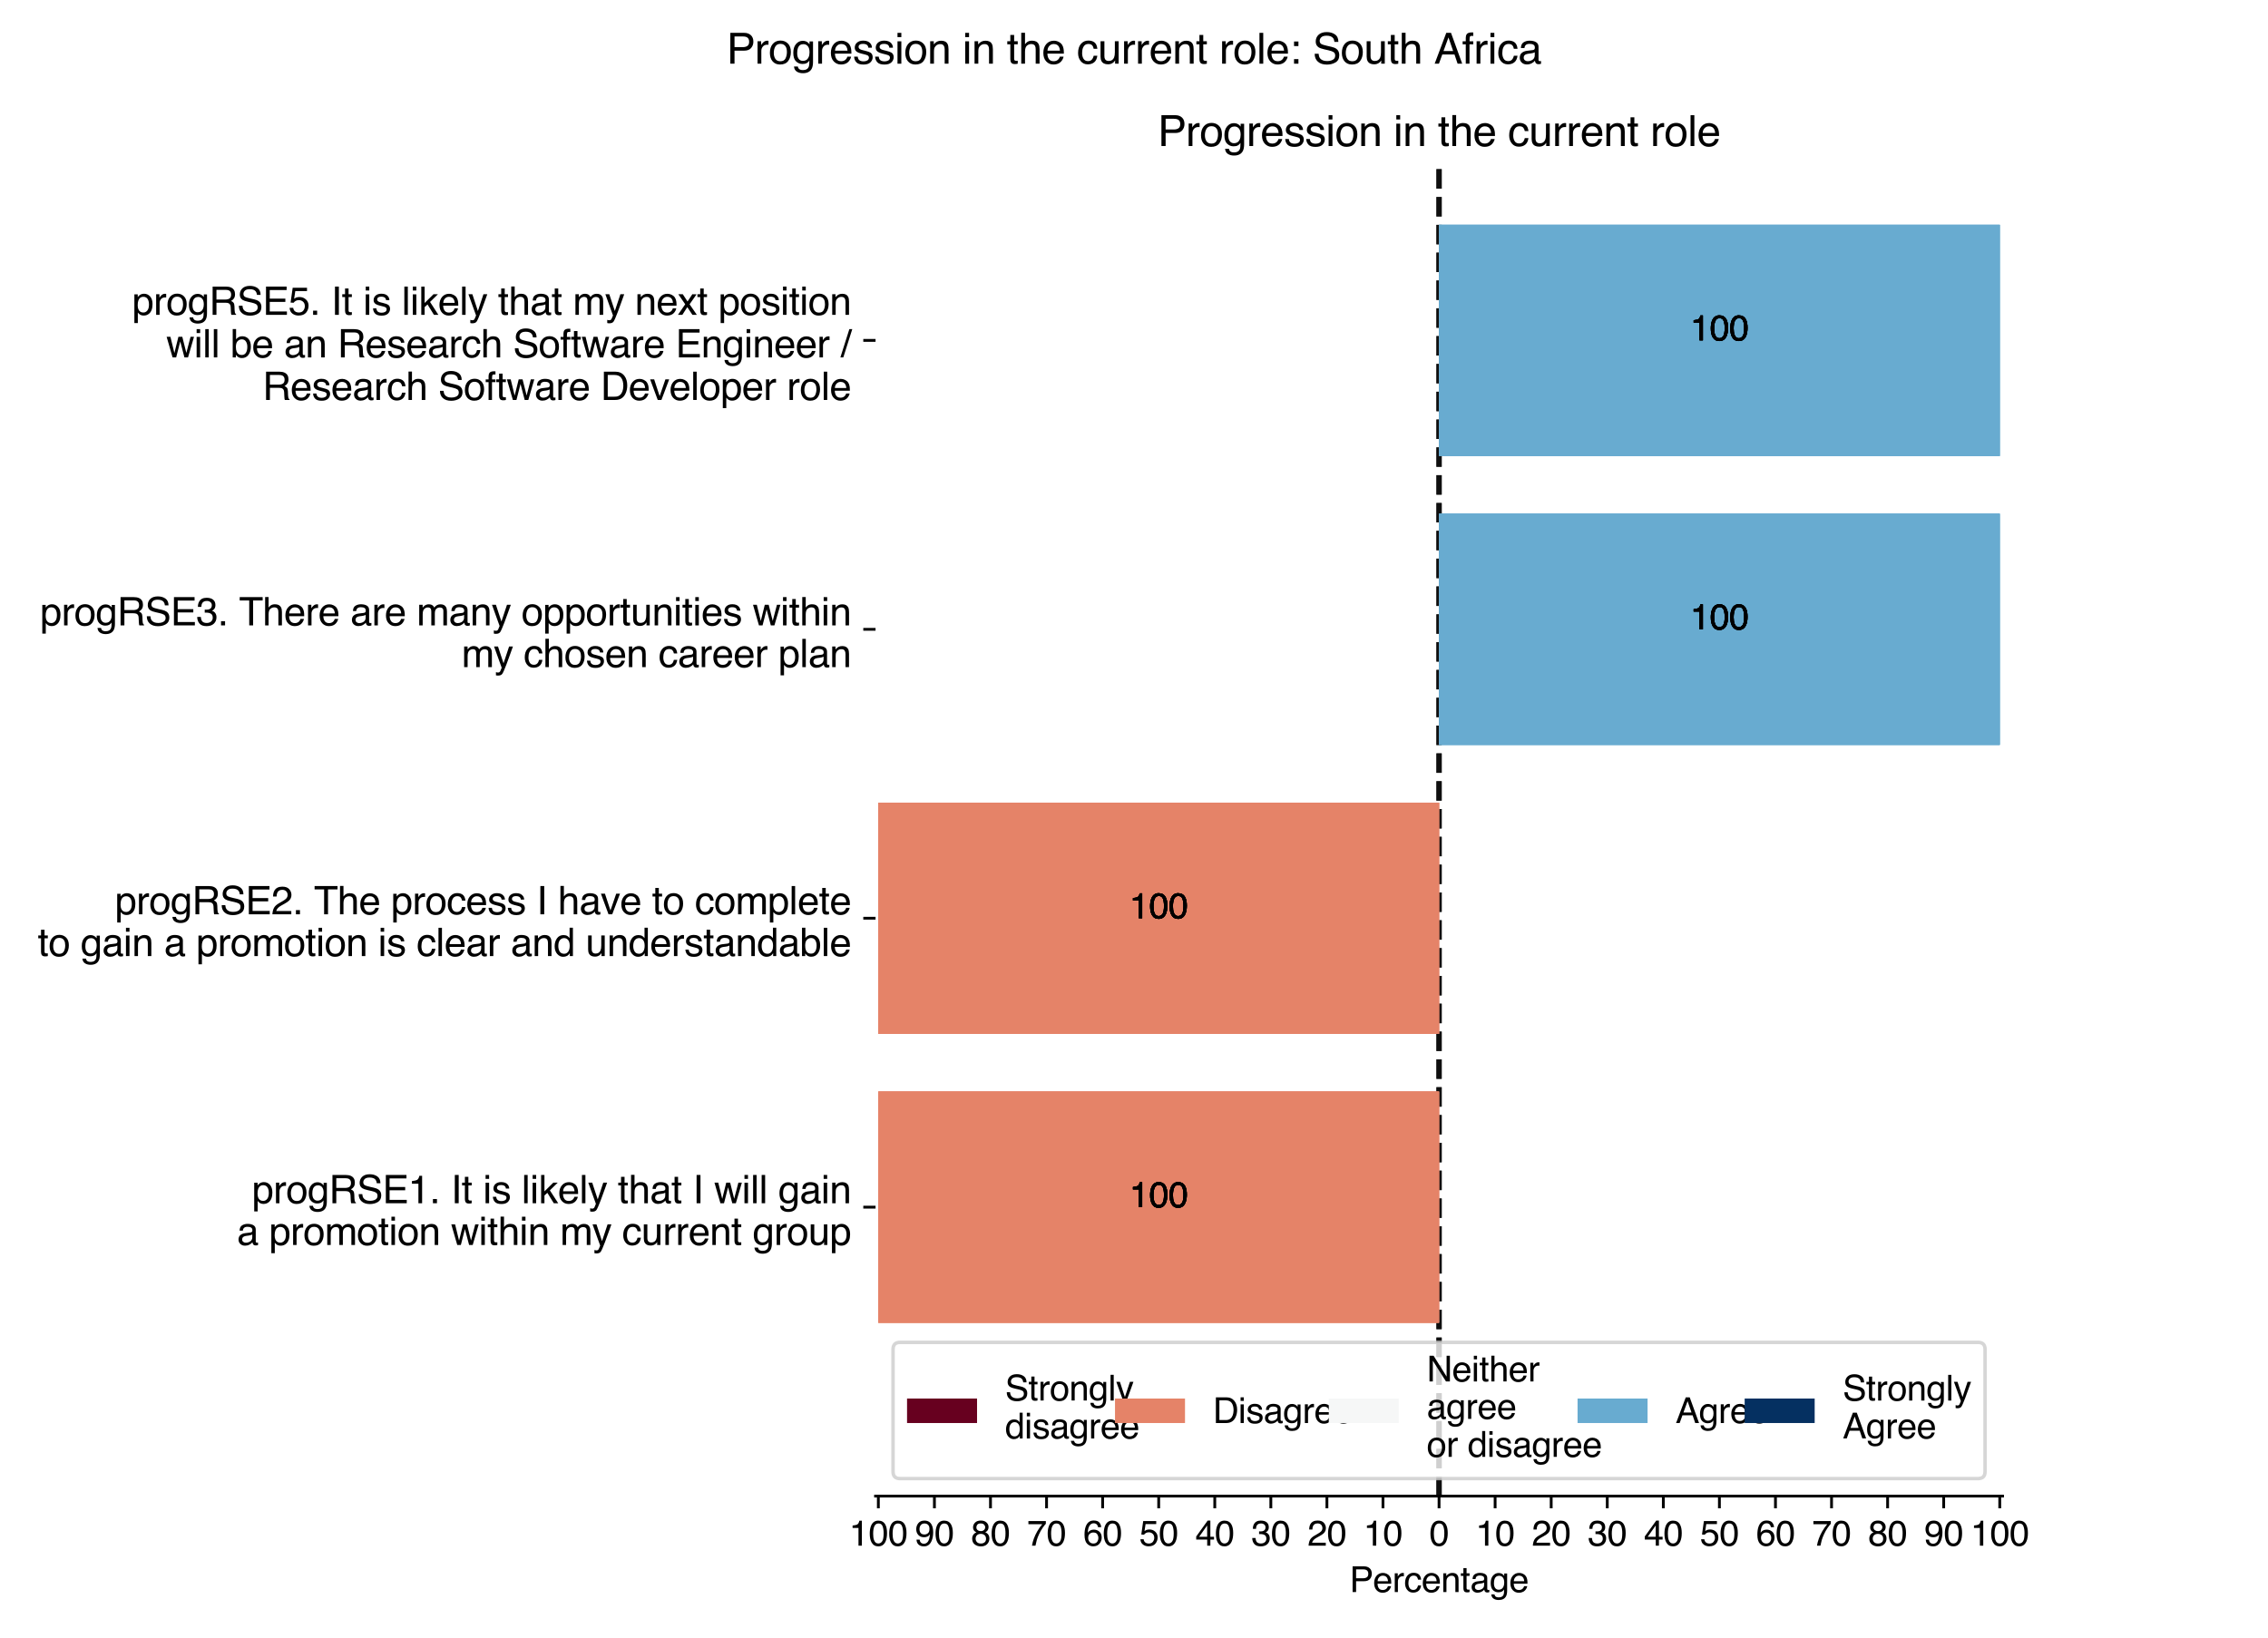 <?xml version="1.0" encoding="utf-8" standalone="no"?>
<!DOCTYPE svg PUBLIC "-//W3C//DTD SVG 1.1//EN"
  "http://www.w3.org/Graphics/SVG/1.1/DTD/svg11.dtd">
<svg xmlns:xlink="http://www.w3.org/1999/xlink" width="648pt" height="468pt" viewBox="0 0 648 468" xmlns="http://www.w3.org/2000/svg" version="1.1">
 <defs>
  <style type="text/css">*{stroke-linejoin: round; stroke-linecap: butt}</style>
 </defs>
 <g id="figure_1">
  <g id="patch_1">
   <path d="M 0 468 
L 648 468 
L 648 0 
L 0 0 
z
" style="fill: #ffffff"/>
  </g>
  <g id="axes_1">
   <g id="patch_2">
    <path d="M 250.156 427.556 
L 572.159 427.556 
L 572.159 47.734 
L 250.156 47.734 
z
" style="fill: #ffffff"/>
   </g>
   <g id="line2d_1">
    <path d="M 411.158 427.556 
L 411.158 47.734 
" clip-path="url(#p5d5d8c05ad)" style="fill: none; stroke-dasharray: 5.55,2.4; stroke-dashoffset: 0; stroke: #000000; stroke-opacity: 0.5; stroke-width: 1.5"/>
   </g>
   <g id="line2d_2">
    <path d="M 411.158 427.556 
L 411.158 47.734 
" clip-path="url(#p5d5d8c05ad)" style="fill: none; stroke-dasharray: 5.55,2.4; stroke-dashoffset: 0; stroke: #000000; stroke-opacity: 0.5; stroke-width: 1.5"/>
   </g>
   <g id="line2d_3">
    <path d="M 411.158 427.556 
L 411.158 47.734 
" clip-path="url(#p5d5d8c05ad)" style="fill: none; stroke-dasharray: 5.55,2.4; stroke-dashoffset: 0; stroke: #000000; stroke-opacity: 0.5; stroke-width: 1.5"/>
   </g>
   <g id="line2d_4">
    <path d="M 411.158 427.556 
L 411.158 47.734 
" clip-path="url(#p5d5d8c05ad)" style="fill: none; stroke-dasharray: 5.55,2.4; stroke-dashoffset: 0; stroke: #000000; stroke-opacity: 0.5; stroke-width: 1.5"/>
   </g>
   <g id="patch_3">
    <path d="M 250.957 378.014 
L 250.957 378.014 
L 250.957 311.958 
L 250.957 311.958 
z
" clip-path="url(#p5d5d8c05ad)" style="fill: #67001f"/>
   </g>
   <g id="patch_4">
    <path d="M 250.957 295.444 
L 250.957 295.444 
L 250.957 229.388 
L 250.957 229.388 
z
" clip-path="url(#p5d5d8c05ad)" style="fill: #67001f"/>
   </g>
   <g id="patch_5">
    <path d="M 411.158 212.874 
L 411.158 212.874 
L 411.158 146.818 
L 411.158 146.818 
z
" clip-path="url(#p5d5d8c05ad)" style="fill: #67001f"/>
   </g>
   <g id="patch_6">
    <path d="M 411.158 130.304 
L 411.158 130.304 
L 411.158 64.248 
L 411.158 64.248 
z
" clip-path="url(#p5d5d8c05ad)" style="fill: #67001f"/>
   </g>
   <g id="patch_7">
    <path d="M 250.957 378.014 
L 411.158 378.014 
L 411.158 311.958 
L 250.957 311.958 
z
" clip-path="url(#p5d5d8c05ad)" style="fill: #e58368"/>
   </g>
   <g id="patch_8">
    <path d="M 250.957 295.444 
L 411.158 295.444 
L 411.158 229.388 
L 250.957 229.388 
z
" clip-path="url(#p5d5d8c05ad)" style="fill: #e58368"/>
   </g>
   <g id="patch_9">
    <path d="M 411.158 212.874 
L 411.158 212.874 
L 411.158 146.818 
L 411.158 146.818 
z
" clip-path="url(#p5d5d8c05ad)" style="fill: #e58368"/>
   </g>
   <g id="patch_10">
    <path d="M 411.158 130.304 
L 411.158 130.304 
L 411.158 64.248 
L 411.158 64.248 
z
" clip-path="url(#p5d5d8c05ad)" style="fill: #e58368"/>
   </g>
   <g id="patch_11">
    <path d="M 411.158 378.014 
L 411.158 378.014 
L 411.158 311.958 
L 411.158 311.958 
z
" clip-path="url(#p5d5d8c05ad)" style="fill: #f6f7f7"/>
   </g>
   <g id="patch_12">
    <path d="M 411.158 295.444 
L 411.158 295.444 
L 411.158 229.388 
L 411.158 229.388 
z
" clip-path="url(#p5d5d8c05ad)" style="fill: #f6f7f7"/>
   </g>
   <g id="patch_13">
    <path d="M 411.158 212.874 
L 411.158 212.874 
L 411.158 146.818 
L 411.158 146.818 
z
" clip-path="url(#p5d5d8c05ad)" style="fill: #f6f7f7"/>
   </g>
   <g id="patch_14">
    <path d="M 411.158 130.304 
L 411.158 130.304 
L 411.158 64.248 
L 411.158 64.248 
z
" clip-path="url(#p5d5d8c05ad)" style="fill: #f6f7f7"/>
   </g>
   <g id="patch_15">
    <path d="M 411.158 378.014 
L 411.158 378.014 
L 411.158 311.958 
L 411.158 311.958 
z
" clip-path="url(#p5d5d8c05ad)" style="fill: #68abd0"/>
   </g>
   <g id="patch_16">
    <path d="M 411.158 295.444 
L 411.158 295.444 
L 411.158 229.388 
L 411.158 229.388 
z
" clip-path="url(#p5d5d8c05ad)" style="fill: #68abd0"/>
   </g>
   <g id="patch_17">
    <path d="M 411.158 212.874 
L 571.358 212.874 
L 571.358 146.818 
L 411.158 146.818 
z
" clip-path="url(#p5d5d8c05ad)" style="fill: #68abd0"/>
   </g>
   <g id="patch_18">
    <path d="M 411.158 130.304 
L 571.358 130.304 
L 571.358 64.248 
L 411.158 64.248 
z
" clip-path="url(#p5d5d8c05ad)" style="fill: #68abd0"/>
   </g>
   <g id="patch_19">
    <path d="M 411.158 378.014 
L 411.158 378.014 
L 411.158 311.958 
L 411.158 311.958 
z
" clip-path="url(#p5d5d8c05ad)" style="fill: #053061"/>
   </g>
   <g id="patch_20">
    <path d="M 411.158 295.444 
L 411.158 295.444 
L 411.158 229.388 
L 411.158 229.388 
z
" clip-path="url(#p5d5d8c05ad)" style="fill: #053061"/>
   </g>
   <g id="patch_21">
    <path d="M 571.358 212.874 
L 571.358 212.874 
L 571.358 146.818 
L 571.358 146.818 
z
" clip-path="url(#p5d5d8c05ad)" style="fill: #053061"/>
   </g>
   <g id="patch_22">
    <path d="M 571.358 130.304 
L 571.358 130.304 
L 571.358 64.248 
L 571.358 64.248 
z
" clip-path="url(#p5d5d8c05ad)" style="fill: #053061"/>
   </g>
   <g id="patch_23">
    <path d="M 250.957 378.014 
L 250.957 378.014 
L 250.957 311.958 
L 250.957 311.958 
z
" clip-path="url(#p5d5d8c05ad)" style="fill: #67001f"/>
   </g>
   <g id="patch_24">
    <path d="M 250.957 295.444 
L 250.957 295.444 
L 250.957 229.388 
L 250.957 229.388 
z
" clip-path="url(#p5d5d8c05ad)" style="fill: #67001f"/>
   </g>
   <g id="patch_25">
    <path d="M 411.158 212.874 
L 411.158 212.874 
L 411.158 146.818 
L 411.158 146.818 
z
" clip-path="url(#p5d5d8c05ad)" style="fill: #67001f"/>
   </g>
   <g id="patch_26">
    <path d="M 411.158 130.304 
L 411.158 130.304 
L 411.158 64.248 
L 411.158 64.248 
z
" clip-path="url(#p5d5d8c05ad)" style="fill: #67001f"/>
   </g>
   <g id="patch_27">
    <path d="M 250.957 378.014 
L 411.158 378.014 
L 411.158 311.958 
L 250.957 311.958 
z
" clip-path="url(#p5d5d8c05ad)" style="fill: #e58368"/>
   </g>
   <g id="patch_28">
    <path d="M 250.957 295.444 
L 411.158 295.444 
L 411.158 229.388 
L 250.957 229.388 
z
" clip-path="url(#p5d5d8c05ad)" style="fill: #e58368"/>
   </g>
   <g id="patch_29">
    <path d="M 411.158 212.874 
L 411.158 212.874 
L 411.158 146.818 
L 411.158 146.818 
z
" clip-path="url(#p5d5d8c05ad)" style="fill: #e58368"/>
   </g>
   <g id="patch_30">
    <path d="M 411.158 130.304 
L 411.158 130.304 
L 411.158 64.248 
L 411.158 64.248 
z
" clip-path="url(#p5d5d8c05ad)" style="fill: #e58368"/>
   </g>
   <g id="patch_31">
    <path d="M 411.158 378.014 
L 411.158 378.014 
L 411.158 311.958 
L 411.158 311.958 
z
" clip-path="url(#p5d5d8c05ad)" style="fill: #f6f7f7"/>
   </g>
   <g id="patch_32">
    <path d="M 411.158 295.444 
L 411.158 295.444 
L 411.158 229.388 
L 411.158 229.388 
z
" clip-path="url(#p5d5d8c05ad)" style="fill: #f6f7f7"/>
   </g>
   <g id="patch_33">
    <path d="M 411.158 212.874 
L 411.158 212.874 
L 411.158 146.818 
L 411.158 146.818 
z
" clip-path="url(#p5d5d8c05ad)" style="fill: #f6f7f7"/>
   </g>
   <g id="patch_34">
    <path d="M 411.158 130.304 
L 411.158 130.304 
L 411.158 64.248 
L 411.158 64.248 
z
" clip-path="url(#p5d5d8c05ad)" style="fill: #f6f7f7"/>
   </g>
   <g id="patch_35">
    <path d="M 411.158 378.014 
L 411.158 378.014 
L 411.158 311.958 
L 411.158 311.958 
z
" clip-path="url(#p5d5d8c05ad)" style="fill: #68abd0"/>
   </g>
   <g id="patch_36">
    <path d="M 411.158 295.444 
L 411.158 295.444 
L 411.158 229.388 
L 411.158 229.388 
z
" clip-path="url(#p5d5d8c05ad)" style="fill: #68abd0"/>
   </g>
   <g id="patch_37">
    <path d="M 411.158 212.874 
L 571.358 212.874 
L 571.358 146.818 
L 411.158 146.818 
z
" clip-path="url(#p5d5d8c05ad)" style="fill: #68abd0"/>
   </g>
   <g id="patch_38">
    <path d="M 411.158 130.304 
L 571.358 130.304 
L 571.358 64.248 
L 411.158 64.248 
z
" clip-path="url(#p5d5d8c05ad)" style="fill: #68abd0"/>
   </g>
   <g id="patch_39">
    <path d="M 411.158 378.014 
L 411.158 378.014 
L 411.158 311.958 
L 411.158 311.958 
z
" clip-path="url(#p5d5d8c05ad)" style="fill: #053061"/>
   </g>
   <g id="patch_40">
    <path d="M 411.158 295.444 
L 411.158 295.444 
L 411.158 229.388 
L 411.158 229.388 
z
" clip-path="url(#p5d5d8c05ad)" style="fill: #053061"/>
   </g>
   <g id="patch_41">
    <path d="M 571.358 212.874 
L 571.358 212.874 
L 571.358 146.818 
L 571.358 146.818 
z
" clip-path="url(#p5d5d8c05ad)" style="fill: #053061"/>
   </g>
   <g id="patch_42">
    <path d="M 571.358 130.304 
L 571.358 130.304 
L 571.358 64.248 
L 571.358 64.248 
z
" clip-path="url(#p5d5d8c05ad)" style="fill: #053061"/>
   </g>
   <g id="patch_43">
    <path d="M 250.957 378.014 
L 250.957 378.014 
L 250.957 311.958 
L 250.957 311.958 
z
" clip-path="url(#p5d5d8c05ad)" style="fill: #67001f"/>
   </g>
   <g id="patch_44">
    <path d="M 250.957 295.444 
L 250.957 295.444 
L 250.957 229.388 
L 250.957 229.388 
z
" clip-path="url(#p5d5d8c05ad)" style="fill: #67001f"/>
   </g>
   <g id="patch_45">
    <path d="M 411.158 212.874 
L 411.158 212.874 
L 411.158 146.818 
L 411.158 146.818 
z
" clip-path="url(#p5d5d8c05ad)" style="fill: #67001f"/>
   </g>
   <g id="patch_46">
    <path d="M 411.158 130.304 
L 411.158 130.304 
L 411.158 64.248 
L 411.158 64.248 
z
" clip-path="url(#p5d5d8c05ad)" style="fill: #67001f"/>
   </g>
   <g id="patch_47">
    <path d="M 250.957 378.014 
L 411.158 378.014 
L 411.158 311.958 
L 250.957 311.958 
z
" clip-path="url(#p5d5d8c05ad)" style="fill: #e58368"/>
   </g>
   <g id="patch_48">
    <path d="M 250.957 295.444 
L 411.158 295.444 
L 411.158 229.388 
L 250.957 229.388 
z
" clip-path="url(#p5d5d8c05ad)" style="fill: #e58368"/>
   </g>
   <g id="patch_49">
    <path d="M 411.158 212.874 
L 411.158 212.874 
L 411.158 146.818 
L 411.158 146.818 
z
" clip-path="url(#p5d5d8c05ad)" style="fill: #e58368"/>
   </g>
   <g id="patch_50">
    <path d="M 411.158 130.304 
L 411.158 130.304 
L 411.158 64.248 
L 411.158 64.248 
z
" clip-path="url(#p5d5d8c05ad)" style="fill: #e58368"/>
   </g>
   <g id="patch_51">
    <path d="M 411.158 378.014 
L 411.158 378.014 
L 411.158 311.958 
L 411.158 311.958 
z
" clip-path="url(#p5d5d8c05ad)" style="fill: #f6f7f7"/>
   </g>
   <g id="patch_52">
    <path d="M 411.158 295.444 
L 411.158 295.444 
L 411.158 229.388 
L 411.158 229.388 
z
" clip-path="url(#p5d5d8c05ad)" style="fill: #f6f7f7"/>
   </g>
   <g id="patch_53">
    <path d="M 411.158 212.874 
L 411.158 212.874 
L 411.158 146.818 
L 411.158 146.818 
z
" clip-path="url(#p5d5d8c05ad)" style="fill: #f6f7f7"/>
   </g>
   <g id="patch_54">
    <path d="M 411.158 130.304 
L 411.158 130.304 
L 411.158 64.248 
L 411.158 64.248 
z
" clip-path="url(#p5d5d8c05ad)" style="fill: #f6f7f7"/>
   </g>
   <g id="patch_55">
    <path d="M 411.158 378.014 
L 411.158 378.014 
L 411.158 311.958 
L 411.158 311.958 
z
" clip-path="url(#p5d5d8c05ad)" style="fill: #68abd0"/>
   </g>
   <g id="patch_56">
    <path d="M 411.158 295.444 
L 411.158 295.444 
L 411.158 229.388 
L 411.158 229.388 
z
" clip-path="url(#p5d5d8c05ad)" style="fill: #68abd0"/>
   </g>
   <g id="patch_57">
    <path d="M 411.158 212.874 
L 571.358 212.874 
L 571.358 146.818 
L 411.158 146.818 
z
" clip-path="url(#p5d5d8c05ad)" style="fill: #68abd0"/>
   </g>
   <g id="patch_58">
    <path d="M 411.158 130.304 
L 571.358 130.304 
L 571.358 64.248 
L 411.158 64.248 
z
" clip-path="url(#p5d5d8c05ad)" style="fill: #68abd0"/>
   </g>
   <g id="patch_59">
    <path d="M 411.158 378.014 
L 411.158 378.014 
L 411.158 311.958 
L 411.158 311.958 
z
" clip-path="url(#p5d5d8c05ad)" style="fill: #053061"/>
   </g>
   <g id="patch_60">
    <path d="M 411.158 295.444 
L 411.158 295.444 
L 411.158 229.388 
L 411.158 229.388 
z
" clip-path="url(#p5d5d8c05ad)" style="fill: #053061"/>
   </g>
   <g id="patch_61">
    <path d="M 571.358 212.874 
L 571.358 212.874 
L 571.358 146.818 
L 571.358 146.818 
z
" clip-path="url(#p5d5d8c05ad)" style="fill: #053061"/>
   </g>
   <g id="patch_62">
    <path d="M 571.358 130.304 
L 571.358 130.304 
L 571.358 64.248 
L 571.358 64.248 
z
" clip-path="url(#p5d5d8c05ad)" style="fill: #053061"/>
   </g>
   <g id="patch_63">
    <path d="M 250.957 378.014 
L 250.957 378.014 
L 250.957 311.958 
L 250.957 311.958 
z
" clip-path="url(#p5d5d8c05ad)" style="fill: #67001f"/>
   </g>
   <g id="patch_64">
    <path d="M 250.957 295.444 
L 250.957 295.444 
L 250.957 229.388 
L 250.957 229.388 
z
" clip-path="url(#p5d5d8c05ad)" style="fill: #67001f"/>
   </g>
   <g id="patch_65">
    <path d="M 411.158 212.874 
L 411.158 212.874 
L 411.158 146.818 
L 411.158 146.818 
z
" clip-path="url(#p5d5d8c05ad)" style="fill: #67001f"/>
   </g>
   <g id="patch_66">
    <path d="M 411.158 130.304 
L 411.158 130.304 
L 411.158 64.248 
L 411.158 64.248 
z
" clip-path="url(#p5d5d8c05ad)" style="fill: #67001f"/>
   </g>
   <g id="patch_67">
    <path d="M 250.957 378.014 
L 411.158 378.014 
L 411.158 311.958 
L 250.957 311.958 
z
" clip-path="url(#p5d5d8c05ad)" style="fill: #e58368"/>
   </g>
   <g id="patch_68">
    <path d="M 250.957 295.444 
L 411.158 295.444 
L 411.158 229.388 
L 250.957 229.388 
z
" clip-path="url(#p5d5d8c05ad)" style="fill: #e58368"/>
   </g>
   <g id="patch_69">
    <path d="M 411.158 212.874 
L 411.158 212.874 
L 411.158 146.818 
L 411.158 146.818 
z
" clip-path="url(#p5d5d8c05ad)" style="fill: #e58368"/>
   </g>
   <g id="patch_70">
    <path d="M 411.158 130.304 
L 411.158 130.304 
L 411.158 64.248 
L 411.158 64.248 
z
" clip-path="url(#p5d5d8c05ad)" style="fill: #e58368"/>
   </g>
   <g id="patch_71">
    <path d="M 411.158 378.014 
L 411.158 378.014 
L 411.158 311.958 
L 411.158 311.958 
z
" clip-path="url(#p5d5d8c05ad)" style="fill: #f6f7f7"/>
   </g>
   <g id="patch_72">
    <path d="M 411.158 295.444 
L 411.158 295.444 
L 411.158 229.388 
L 411.158 229.388 
z
" clip-path="url(#p5d5d8c05ad)" style="fill: #f6f7f7"/>
   </g>
   <g id="patch_73">
    <path d="M 411.158 212.874 
L 411.158 212.874 
L 411.158 146.818 
L 411.158 146.818 
z
" clip-path="url(#p5d5d8c05ad)" style="fill: #f6f7f7"/>
   </g>
   <g id="patch_74">
    <path d="M 411.158 130.304 
L 411.158 130.304 
L 411.158 64.248 
L 411.158 64.248 
z
" clip-path="url(#p5d5d8c05ad)" style="fill: #f6f7f7"/>
   </g>
   <g id="patch_75">
    <path d="M 411.158 378.014 
L 411.158 378.014 
L 411.158 311.958 
L 411.158 311.958 
z
" clip-path="url(#p5d5d8c05ad)" style="fill: #68abd0"/>
   </g>
   <g id="patch_76">
    <path d="M 411.158 295.444 
L 411.158 295.444 
L 411.158 229.388 
L 411.158 229.388 
z
" clip-path="url(#p5d5d8c05ad)" style="fill: #68abd0"/>
   </g>
   <g id="patch_77">
    <path d="M 411.158 212.874 
L 571.358 212.874 
L 571.358 146.818 
L 411.158 146.818 
z
" clip-path="url(#p5d5d8c05ad)" style="fill: #68abd0"/>
   </g>
   <g id="patch_78">
    <path d="M 411.158 130.304 
L 571.358 130.304 
L 571.358 64.248 
L 411.158 64.248 
z
" clip-path="url(#p5d5d8c05ad)" style="fill: #68abd0"/>
   </g>
   <g id="patch_79">
    <path d="M 411.158 378.014 
L 411.158 378.014 
L 411.158 311.958 
L 411.158 311.958 
z
" clip-path="url(#p5d5d8c05ad)" style="fill: #053061"/>
   </g>
   <g id="patch_80">
    <path d="M 411.158 295.444 
L 411.158 295.444 
L 411.158 229.388 
L 411.158 229.388 
z
" clip-path="url(#p5d5d8c05ad)" style="fill: #053061"/>
   </g>
   <g id="patch_81">
    <path d="M 571.358 212.874 
L 571.358 212.874 
L 571.358 146.818 
L 571.358 146.818 
z
" clip-path="url(#p5d5d8c05ad)" style="fill: #053061"/>
   </g>
   <g id="patch_82">
    <path d="M 571.358 130.304 
L 571.358 130.304 
L 571.358 64.248 
L 571.358 64.248 
z
" clip-path="url(#p5d5d8c05ad)" style="fill: #053061"/>
   </g>
   <g id="matplotlib.axis_1">
    <g id="xtick_1">
     <g id="line2d_5">
      <defs>
       <path id="m4c99cd72f3" d="M 0 0 
L 0 3.5 
" style="stroke: #000000; stroke-width: 0.8"/>
      </defs>
      <g>
       <use xlink:href="#m4c99cd72f3" x="250.957" y="427.556" style="stroke: #000000; stroke-width: 0.8"/>
      </g>
     </g>
     <g id="text_1">
      <!-- 100 -->
      <g transform="translate(242.616 441.73)scale(0.1 -0.1)">
       <defs>
        <path id="Helvetica-31" d="M 613 3169 
L 613 3600 
Q 1222 3659 1462 3798 
Q 1703 3938 1822 4456 
L 2266 4456 
L 2266 0 
L 1666 0 
L 1666 3169 
L 613 3169 
z
" transform="scale(0.016)"/>
        <path id="Helvetica-30" d="M 1731 4475 
Q 2600 4475 2988 3759 
Q 3288 3206 3288 2244 
Q 3288 1331 3016 734 
Q 2622 -122 1728 -122 
Q 922 -122 528 578 
Q 200 1163 200 2147 
Q 200 2909 397 3456 
Q 766 4475 1731 4475 
z
M 1725 391 
Q 2163 391 2422 778 
Q 2681 1166 2681 2222 
Q 2681 2984 2493 3476 
Q 2306 3969 1766 3969 
Q 1269 3969 1039 3501 
Q 809 3034 809 2125 
Q 809 1441 956 1025 
Q 1181 391 1725 391 
z
" transform="scale(0.016)"/>
       </defs>
       <use xlink:href="#Helvetica-31"/>
       <use xlink:href="#Helvetica-30" x="55.615"/>
       <use xlink:href="#Helvetica-30" x="111.23"/>
      </g>
     </g>
    </g>
    <g id="xtick_2">
     <g id="line2d_6">
      <g>
       <use xlink:href="#m4c99cd72f3" x="266.977" y="427.556" style="stroke: #000000; stroke-width: 0.8"/>
      </g>
     </g>
     <g id="text_2">
      <!-- 90 -->
      <g transform="translate(261.416 441.73)scale(0.1 -0.1)">
       <defs>
        <path id="Helvetica-39" d="M 850 1081 
Q 875 616 1209 438 
Q 1381 344 1597 344 
Q 2000 344 2284 680 
Q 2569 1016 2688 2044 
Q 2500 1747 2223 1626 
Q 1947 1506 1628 1506 
Q 981 1506 604 1909 
Q 228 2313 228 2947 
Q 228 3556 600 4018 
Q 972 4481 1697 4481 
Q 2675 4481 3047 3600 
Q 3253 3116 3253 2388 
Q 3253 1566 3006 931 
Q 2597 -125 1619 -125 
Q 963 -125 622 219 
Q 281 563 281 1081 
L 850 1081 
z
M 1703 2000 
Q 2038 2000 2314 2220 
Q 2591 2441 2591 2991 
Q 2591 3484 2342 3726 
Q 2094 3969 1709 3969 
Q 1297 3969 1055 3692 
Q 813 3416 813 2953 
Q 813 2516 1025 2258 
Q 1238 2000 1703 2000 
z
" transform="scale(0.016)"/>
       </defs>
       <use xlink:href="#Helvetica-39"/>
       <use xlink:href="#Helvetica-30" x="55.615"/>
      </g>
     </g>
    </g>
    <g id="xtick_3">
     <g id="line2d_7">
      <g>
       <use xlink:href="#m4c99cd72f3" x="282.997" y="427.556" style="stroke: #000000; stroke-width: 0.8"/>
      </g>
     </g>
     <g id="text_3">
      <!-- 80 -->
      <g transform="translate(277.436 441.73)scale(0.1 -0.1)">
       <defs>
        <path id="Helvetica-38" d="M 1741 2600 
Q 2113 2600 2322 2808 
Q 2531 3016 2531 3303 
Q 2531 3553 2331 3762 
Q 2131 3972 1722 3972 
Q 1316 3972 1134 3762 
Q 953 3553 953 3272 
Q 953 2956 1187 2778 
Q 1422 2600 1741 2600 
z
M 1775 384 
Q 2166 384 2423 595 
Q 2681 806 2681 1225 
Q 2681 1659 2415 1884 
Q 2150 2109 1734 2109 
Q 1331 2109 1076 1879 
Q 822 1650 822 1244 
Q 822 894 1055 639 
Q 1288 384 1775 384 
z
M 975 2384 
Q 741 2484 609 2619 
Q 363 2869 363 3269 
Q 363 3769 725 4128 
Q 1088 4488 1753 4488 
Q 2397 4488 2762 4148 
Q 3128 3809 3128 3356 
Q 3128 2938 2916 2678 
Q 2797 2531 2547 2391 
Q 2825 2263 2984 2097 
Q 3281 1784 3281 1284 
Q 3281 694 2884 283 
Q 2488 -128 1763 -128 
Q 1109 -128 657 226 
Q 206 581 206 1256 
Q 206 1653 400 1942 
Q 594 2231 975 2384 
z
" transform="scale(0.016)"/>
       </defs>
       <use xlink:href="#Helvetica-38"/>
       <use xlink:href="#Helvetica-30" x="55.615"/>
      </g>
     </g>
    </g>
    <g id="xtick_4">
     <g id="line2d_8">
      <g>
       <use xlink:href="#m4c99cd72f3" x="299.017" y="427.556" style="stroke: #000000; stroke-width: 0.8"/>
      </g>
     </g>
     <g id="text_4">
      <!-- 70 -->
      <g transform="translate(293.456 441.73)scale(0.1 -0.1)">
       <defs>
        <path id="Helvetica-37" d="M 3347 4400 
L 3347 3909 
Q 3131 3700 2773 3181 
Q 2416 2663 2141 2063 
Q 1869 1478 1728 997 
Q 1638 688 1494 0 
L 872 0 
Q 1084 1281 1809 2550 
Q 2238 3294 2709 3834 
L 234 3834 
L 234 4400 
L 3347 4400 
z
" transform="scale(0.016)"/>
       </defs>
       <use xlink:href="#Helvetica-37"/>
       <use xlink:href="#Helvetica-30" x="55.615"/>
      </g>
     </g>
    </g>
    <g id="xtick_5">
     <g id="line2d_9">
      <g>
       <use xlink:href="#m4c99cd72f3" x="315.037" y="427.556" style="stroke: #000000; stroke-width: 0.8"/>
      </g>
     </g>
     <g id="text_5">
      <!-- 60 -->
      <g transform="translate(309.476 441.73)scale(0.1 -0.1)">
       <defs>
        <path id="Helvetica-36" d="M 1872 4494 
Q 2622 4494 2917 4105 
Q 3213 3716 3213 3303 
L 2656 3303 
Q 2606 3569 2497 3719 
Q 2294 4000 1881 4000 
Q 1409 4000 1131 3564 
Q 853 3128 822 2316 
Q 1016 2600 1309 2741 
Q 1578 2866 1909 2866 
Q 2472 2866 2890 2506 
Q 3309 2147 3309 1434 
Q 3309 825 2912 354 
Q 2516 -116 1781 -116 
Q 1153 -116 697 361 
Q 241 838 241 1966 
Q 241 2800 444 3381 
Q 834 4494 1872 4494 
z
M 1831 384 
Q 2275 384 2495 682 
Q 2716 981 2716 1388 
Q 2716 1731 2519 2042 
Q 2322 2353 1803 2353 
Q 1441 2353 1167 2112 
Q 894 1872 894 1388 
Q 894 963 1142 673 
Q 1391 384 1831 384 
z
" transform="scale(0.016)"/>
       </defs>
       <use xlink:href="#Helvetica-36"/>
       <use xlink:href="#Helvetica-30" x="55.615"/>
      </g>
     </g>
    </g>
    <g id="xtick_6">
     <g id="line2d_10">
      <g>
       <use xlink:href="#m4c99cd72f3" x="331.057" y="427.556" style="stroke: #000000; stroke-width: 0.8"/>
      </g>
     </g>
     <g id="text_6">
      <!-- 50 -->
      <g transform="translate(325.496 441.73)scale(0.1 -0.1)">
       <defs>
        <path id="Helvetica-35" d="M 791 1141 
Q 847 659 1238 475 
Q 1438 381 1700 381 
Q 2200 381 2440 700 
Q 2681 1019 2681 1406 
Q 2681 1875 2395 2131 
Q 2109 2388 1709 2388 
Q 1419 2388 1211 2275 
Q 1003 2163 856 1963 
L 369 1991 
L 709 4400 
L 3034 4400 
L 3034 3856 
L 1131 3856 
L 941 2613 
Q 1097 2731 1238 2791 
Q 1488 2894 1816 2894 
Q 2431 2894 2859 2497 
Q 3288 2100 3288 1491 
Q 3288 856 2895 371 
Q 2503 -113 1644 -113 
Q 1097 -113 676 195 
Q 256 503 206 1141 
L 791 1141 
z
" transform="scale(0.016)"/>
       </defs>
       <use xlink:href="#Helvetica-35"/>
       <use xlink:href="#Helvetica-30" x="55.615"/>
      </g>
     </g>
    </g>
    <g id="xtick_7">
     <g id="line2d_11">
      <g>
       <use xlink:href="#m4c99cd72f3" x="347.077" y="427.556" style="stroke: #000000; stroke-width: 0.8"/>
      </g>
     </g>
     <g id="text_7">
      <!-- 40 -->
      <g transform="translate(341.516 441.73)scale(0.1 -0.1)">
       <defs>
        <path id="Helvetica-34" d="M 2116 1584 
L 2116 3613 
L 681 1584 
L 2116 1584 
z
M 2125 0 
L 2125 1094 
L 163 1094 
L 163 1644 
L 2213 4488 
L 2688 4488 
L 2688 1584 
L 3347 1584 
L 3347 1094 
L 2688 1094 
L 2688 0 
L 2125 0 
z
" transform="scale(0.016)"/>
       </defs>
       <use xlink:href="#Helvetica-34"/>
       <use xlink:href="#Helvetica-30" x="55.615"/>
      </g>
     </g>
    </g>
    <g id="xtick_8">
     <g id="line2d_12">
      <g>
       <use xlink:href="#m4c99cd72f3" x="363.097" y="427.556" style="stroke: #000000; stroke-width: 0.8"/>
      </g>
     </g>
     <g id="text_8">
      <!-- 30 -->
      <g transform="translate(357.537 441.73)scale(0.1 -0.1)">
       <defs>
        <path id="Helvetica-33" d="M 1663 -122 
Q 869 -122 511 314 
Q 153 750 153 1375 
L 741 1375 
Q 778 941 903 744 
Q 1122 391 1694 391 
Q 2138 391 2406 628 
Q 2675 866 2675 1241 
Q 2675 1703 2392 1887 
Q 2109 2072 1606 2072 
Q 1550 2072 1492 2070 
Q 1434 2069 1375 2066 
L 1375 2563 
Q 1463 2553 1522 2550 
Q 1581 2547 1650 2547 
Q 1966 2547 2169 2647 
Q 2525 2822 2525 3272 
Q 2525 3606 2287 3787 
Q 2050 3969 1734 3969 
Q 1172 3969 956 3594 
Q 838 3388 822 3006 
L 266 3006 
Q 266 3506 466 3856 
Q 809 4481 1675 4481 
Q 2359 4481 2734 4176 
Q 3109 3872 3109 3294 
Q 3109 2881 2888 2625 
Q 2750 2466 2531 2375 
Q 2884 2278 3082 2001 
Q 3281 1725 3281 1325 
Q 3281 684 2859 281 
Q 2438 -122 1663 -122 
z
" transform="scale(0.016)"/>
       </defs>
       <use xlink:href="#Helvetica-33"/>
       <use xlink:href="#Helvetica-30" x="55.615"/>
      </g>
     </g>
    </g>
    <g id="xtick_9">
     <g id="line2d_13">
      <g>
       <use xlink:href="#m4c99cd72f3" x="379.118" y="427.556" style="stroke: #000000; stroke-width: 0.8"/>
      </g>
     </g>
     <g id="text_9">
      <!-- 20 -->
      <g transform="translate(373.557 441.73)scale(0.1 -0.1)">
       <defs>
        <path id="Helvetica-32" d="M 200 0 
Q 231 578 439 1006 
Q 647 1434 1250 1784 
L 1850 2131 
Q 2253 2366 2416 2531 
Q 2672 2791 2672 3125 
Q 2672 3516 2437 3745 
Q 2203 3975 1813 3975 
Q 1234 3975 1013 3538 
Q 894 3303 881 2888 
L 309 2888 
Q 319 3472 525 3841 
Q 891 4491 1816 4491 
Q 2584 4491 2939 4075 
Q 3294 3659 3294 3150 
Q 3294 2613 2916 2231 
Q 2697 2009 2131 1694 
L 1703 1456 
Q 1397 1288 1222 1134 
Q 909 863 828 531 
L 3272 531 
L 3272 0 
L 200 0 
z
" transform="scale(0.016)"/>
       </defs>
       <use xlink:href="#Helvetica-32"/>
       <use xlink:href="#Helvetica-30" x="55.615"/>
      </g>
     </g>
    </g>
    <g id="xtick_10">
     <g id="line2d_14">
      <g>
       <use xlink:href="#m4c99cd72f3" x="395.138" y="427.556" style="stroke: #000000; stroke-width: 0.8"/>
      </g>
     </g>
     <g id="text_10">
      <!-- 10 -->
      <g transform="translate(389.577 441.73)scale(0.1 -0.1)">
       <use xlink:href="#Helvetica-31"/>
       <use xlink:href="#Helvetica-30" x="55.615"/>
      </g>
     </g>
    </g>
    <g id="xtick_11">
     <g id="line2d_15">
      <g>
       <use xlink:href="#m4c99cd72f3" x="411.158" y="427.556" style="stroke: #000000; stroke-width: 0.8"/>
      </g>
     </g>
     <g id="text_11">
      <!-- 0 -->
      <g transform="translate(408.377 441.73)scale(0.1 -0.1)">
       <use xlink:href="#Helvetica-30"/>
      </g>
     </g>
    </g>
    <g id="xtick_12">
     <g id="line2d_16">
      <g>
       <use xlink:href="#m4c99cd72f3" x="427.178" y="427.556" style="stroke: #000000; stroke-width: 0.8"/>
      </g>
     </g>
     <g id="text_12">
      <!-- 10 -->
      <g transform="translate(421.617 441.73)scale(0.1 -0.1)">
       <use xlink:href="#Helvetica-31"/>
       <use xlink:href="#Helvetica-30" x="55.615"/>
      </g>
     </g>
    </g>
    <g id="xtick_13">
     <g id="line2d_17">
      <g>
       <use xlink:href="#m4c99cd72f3" x="443.198" y="427.556" style="stroke: #000000; stroke-width: 0.8"/>
      </g>
     </g>
     <g id="text_13">
      <!-- 20 -->
      <g transform="translate(437.637 441.73)scale(0.1 -0.1)">
       <use xlink:href="#Helvetica-32"/>
       <use xlink:href="#Helvetica-30" x="55.615"/>
      </g>
     </g>
    </g>
    <g id="xtick_14">
     <g id="line2d_18">
      <g>
       <use xlink:href="#m4c99cd72f3" x="459.218" y="427.556" style="stroke: #000000; stroke-width: 0.8"/>
      </g>
     </g>
     <g id="text_14">
      <!-- 30 -->
      <g transform="translate(453.657 441.73)scale(0.1 -0.1)">
       <use xlink:href="#Helvetica-33"/>
       <use xlink:href="#Helvetica-30" x="55.615"/>
      </g>
     </g>
    </g>
    <g id="xtick_15">
     <g id="line2d_19">
      <g>
       <use xlink:href="#m4c99cd72f3" x="475.238" y="427.556" style="stroke: #000000; stroke-width: 0.8"/>
      </g>
     </g>
     <g id="text_15">
      <!-- 40 -->
      <g transform="translate(469.677 441.73)scale(0.1 -0.1)">
       <use xlink:href="#Helvetica-34"/>
       <use xlink:href="#Helvetica-30" x="55.615"/>
      </g>
     </g>
    </g>
    <g id="xtick_16">
     <g id="line2d_20">
      <g>
       <use xlink:href="#m4c99cd72f3" x="491.258" y="427.556" style="stroke: #000000; stroke-width: 0.8"/>
      </g>
     </g>
     <g id="text_16">
      <!-- 50 -->
      <g transform="translate(485.697 441.73)scale(0.1 -0.1)">
       <use xlink:href="#Helvetica-35"/>
       <use xlink:href="#Helvetica-30" x="55.615"/>
      </g>
     </g>
    </g>
    <g id="xtick_17">
     <g id="line2d_21">
      <g>
       <use xlink:href="#m4c99cd72f3" x="507.278" y="427.556" style="stroke: #000000; stroke-width: 0.8"/>
      </g>
     </g>
     <g id="text_17">
      <!-- 60 -->
      <g transform="translate(501.717 441.73)scale(0.1 -0.1)">
       <use xlink:href="#Helvetica-36"/>
       <use xlink:href="#Helvetica-30" x="55.615"/>
      </g>
     </g>
    </g>
    <g id="xtick_18">
     <g id="line2d_22">
      <g>
       <use xlink:href="#m4c99cd72f3" x="523.298" y="427.556" style="stroke: #000000; stroke-width: 0.8"/>
      </g>
     </g>
     <g id="text_18">
      <!-- 70 -->
      <g transform="translate(517.737 441.73)scale(0.1 -0.1)">
       <use xlink:href="#Helvetica-37"/>
       <use xlink:href="#Helvetica-30" x="55.615"/>
      </g>
     </g>
    </g>
    <g id="xtick_19">
     <g id="line2d_23">
      <g>
       <use xlink:href="#m4c99cd72f3" x="539.318" y="427.556" style="stroke: #000000; stroke-width: 0.8"/>
      </g>
     </g>
     <g id="text_19">
      <!-- 80 -->
      <g transform="translate(533.757 441.73)scale(0.1 -0.1)">
       <use xlink:href="#Helvetica-38"/>
       <use xlink:href="#Helvetica-30" x="55.615"/>
      </g>
     </g>
    </g>
    <g id="xtick_20">
     <g id="line2d_24">
      <g>
       <use xlink:href="#m4c99cd72f3" x="555.338" y="427.556" style="stroke: #000000; stroke-width: 0.8"/>
      </g>
     </g>
     <g id="text_20">
      <!-- 90 -->
      <g transform="translate(549.777 441.73)scale(0.1 -0.1)">
       <use xlink:href="#Helvetica-39"/>
       <use xlink:href="#Helvetica-30" x="55.615"/>
      </g>
     </g>
    </g>
    <g id="xtick_21">
     <g id="line2d_25">
      <g>
       <use xlink:href="#m4c99cd72f3" x="571.358" y="427.556" style="stroke: #000000; stroke-width: 0.8"/>
      </g>
     </g>
     <g id="text_21">
      <!-- 100 -->
      <g transform="translate(563.017 441.73)scale(0.1 -0.1)">
       <use xlink:href="#Helvetica-31"/>
       <use xlink:href="#Helvetica-30" x="55.615"/>
       <use xlink:href="#Helvetica-30" x="111.23"/>
      </g>
     </g>
    </g>
    <g id="text_22">
     <!-- Percentage -->
     <g transform="translate(385.586 454.988)scale(0.1 -0.1)">
      <defs>
       <path id="Helvetica-50" d="M 547 4591 
L 2613 4591 
Q 3225 4591 3600 4245 
Q 3975 3900 3975 3275 
Q 3975 2738 3640 2339 
Q 3306 1941 2613 1941 
L 1169 1941 
L 1169 0 
L 547 0 
L 547 4591 
z
M 3347 3272 
Q 3347 3778 2972 3959 
Q 2766 4056 2406 4056 
L 1169 4056 
L 1169 2466 
L 2406 2466 
Q 2825 2466 3086 2644 
Q 3347 2822 3347 3272 
z
" transform="scale(0.016)"/>
       <path id="Helvetica-65" d="M 1806 3422 
Q 2163 3422 2497 3255 
Q 2831 3088 3006 2822 
Q 3175 2569 3231 2231 
Q 3281 2000 3281 1494 
L 828 1494 
Q 844 984 1069 676 
Q 1294 369 1766 369 
Q 2206 369 2469 659 
Q 2619 828 2681 1050 
L 3234 1050 
Q 3213 866 3089 639 
Q 2966 413 2813 269 
Q 2556 19 2178 -69 
Q 1975 -119 1719 -119 
Q 1094 -119 659 336 
Q 225 791 225 1609 
Q 225 2416 662 2919 
Q 1100 3422 1806 3422 
z
M 2703 1941 
Q 2669 2306 2544 2525 
Q 2313 2931 1772 2931 
Q 1384 2931 1121 2651 
Q 859 2372 844 1941 
L 2703 1941 
z
M 1753 3428 
L 1753 3428 
z
" transform="scale(0.016)"/>
       <path id="Helvetica-72" d="M 428 3347 
L 963 3347 
L 963 2769 
Q 1028 2938 1284 3180 
Q 1541 3422 1875 3422 
Q 1891 3422 1928 3419 
Q 1966 3416 2056 3406 
L 2056 2813 
Q 2006 2822 1964 2825 
Q 1922 2828 1872 2828 
Q 1447 2828 1219 2554 
Q 991 2281 991 1925 
L 991 0 
L 428 0 
L 428 3347 
z
" transform="scale(0.016)"/>
       <path id="Helvetica-63" d="M 1703 3444 
Q 2269 3444 2623 3169 
Q 2978 2894 3050 2222 
L 2503 2222 
Q 2453 2531 2275 2736 
Q 2097 2941 1703 2941 
Q 1166 2941 934 2416 
Q 784 2075 784 1575 
Q 784 1072 996 728 
Q 1209 384 1666 384 
Q 2016 384 2220 598 
Q 2425 813 2503 1184 
L 3050 1184 
Q 2956 519 2581 211 
Q 2206 -97 1622 -97 
Q 966 -97 575 383 
Q 184 863 184 1581 
Q 184 2463 612 2953 
Q 1041 3444 1703 3444 
z
M 1616 3428 
L 1616 3428 
z
" transform="scale(0.016)"/>
       <path id="Helvetica-6e" d="M 413 3347 
L 947 3347 
L 947 2872 
Q 1184 3166 1450 3294 
Q 1716 3422 2041 3422 
Q 2753 3422 3003 2925 
Q 3141 2653 3141 2147 
L 3141 0 
L 2569 0 
L 2569 2109 
Q 2569 2416 2478 2603 
Q 2328 2916 1934 2916 
Q 1734 2916 1606 2875 
Q 1375 2806 1200 2600 
Q 1059 2434 1017 2257 
Q 975 2081 975 1753 
L 975 0 
L 413 0 
L 413 3347 
z
M 1734 3428 
L 1734 3428 
z
" transform="scale(0.016)"/>
       <path id="Helvetica-74" d="M 525 4281 
L 1094 4281 
L 1094 3347 
L 1628 3347 
L 1628 2888 
L 1094 2888 
L 1094 703 
Q 1094 528 1213 469 
Q 1278 434 1431 434 
Q 1472 434 1519 436 
Q 1566 438 1628 444 
L 1628 0 
Q 1531 -28 1426 -40 
Q 1322 -53 1200 -53 
Q 806 -53 665 148 
Q 525 350 525 672 
L 525 2888 
L 72 2888 
L 72 3347 
L 525 3347 
L 525 4281 
z
" transform="scale(0.016)"/>
       <path id="Helvetica-61" d="M 844 891 
Q 844 647 1022 506 
Q 1200 366 1444 366 
Q 1741 366 2019 503 
Q 2488 731 2488 1250 
L 2488 1703 
Q 2384 1638 2221 1594 
Q 2059 1550 1903 1531 
L 1563 1488 
Q 1256 1447 1103 1359 
Q 844 1213 844 891 
z
M 2206 2028 
Q 2400 2053 2466 2191 
Q 2503 2266 2503 2406 
Q 2503 2694 2298 2823 
Q 2094 2953 1713 2953 
Q 1272 2953 1088 2716 
Q 984 2584 953 2325 
L 428 2325 
Q 444 2944 830 3186 
Q 1216 3428 1725 3428 
Q 2316 3428 2684 3203 
Q 3050 2978 3050 2503 
L 3050 575 
Q 3050 488 3086 434 
Q 3122 381 3238 381 
Q 3275 381 3322 386 
Q 3369 391 3422 400 
L 3422 -16 
Q 3291 -53 3222 -62 
Q 3153 -72 3034 -72 
Q 2744 -72 2613 134 
Q 2544 244 2516 444 
Q 2344 219 2022 53 
Q 1700 -113 1313 -113 
Q 847 -113 551 170 
Q 256 453 256 878 
Q 256 1344 547 1600 
Q 838 1856 1309 1916 
L 2206 2028 
z
M 1741 3428 
L 1741 3428 
z
" transform="scale(0.016)"/>
       <path id="Helvetica-67" d="M 1594 3406 
Q 1988 3406 2281 3213 
Q 2441 3103 2606 2894 
L 2606 3316 
L 3125 3316 
L 3125 272 
Q 3125 -366 2938 -734 
Q 2588 -1416 1616 -1416 
Q 1075 -1416 706 -1173 
Q 338 -931 294 -416 
L 866 -416 
Q 906 -641 1028 -763 
Q 1219 -950 1628 -950 
Q 2275 -950 2475 -494 
Q 2594 -225 2584 466 
Q 2416 209 2178 84 
Q 1941 -41 1550 -41 
Q 1006 -41 598 345 
Q 191 731 191 1622 
Q 191 2463 602 2934 
Q 1013 3406 1594 3406 
z
M 2606 1688 
Q 2606 2309 2350 2609 
Q 2094 2909 1697 2909 
Q 1103 2909 884 2353 
Q 769 2056 769 1575 
Q 769 1009 998 714 
Q 1228 419 1616 419 
Q 2222 419 2469 966 
Q 2606 1275 2606 1688 
z
M 1659 3428 
L 1659 3428 
z
" transform="scale(0.016)"/>
      </defs>
      <use xlink:href="#Helvetica-50"/>
      <use xlink:href="#Helvetica-65" x="66.699"/>
      <use xlink:href="#Helvetica-72" x="122.314"/>
      <use xlink:href="#Helvetica-63" x="155.615"/>
      <use xlink:href="#Helvetica-65" x="205.615"/>
      <use xlink:href="#Helvetica-6e" x="261.23"/>
      <use xlink:href="#Helvetica-74" x="316.846"/>
      <use xlink:href="#Helvetica-61" x="344.629"/>
      <use xlink:href="#Helvetica-67" x="400.244"/>
      <use xlink:href="#Helvetica-65" x="455.859"/>
     </g>
    </g>
   </g>
   <g id="matplotlib.axis_2">
    <g id="ytick_1">
     <g id="line2d_26">
      <defs>
       <path id="m8e343aef83" d="M 0 0 
L -3.5 0 
" style="stroke: #000000; stroke-width: 0.8"/>
      </defs>
      <g>
       <use xlink:href="#m8e343aef83" x="250.156" y="344.986" style="stroke: #000000; stroke-width: 0.8"/>
      </g>
     </g>
     <g id="text_23">
      <!-- progRSE1. It is likely that I will gain -->
      <g transform="translate(71.981 343.864)scale(0.11 -0.11)">
       <defs>
        <path id="Helvetica-70" d="M 1825 378 
Q 2219 378 2480 708 
Q 2741 1038 2741 1694 
Q 2741 2094 2625 2381 
Q 2406 2934 1825 2934 
Q 1241 2934 1025 2350 
Q 909 2038 909 1556 
Q 909 1169 1025 897 
Q 1244 378 1825 378 
z
M 369 3331 
L 916 3331 
L 916 2888 
Q 1084 3116 1284 3241 
Q 1569 3428 1953 3428 
Q 2522 3428 2919 2992 
Q 3316 2556 3316 1747 
Q 3316 653 2744 184 
Q 2381 -113 1900 -113 
Q 1522 -113 1266 53 
Q 1116 147 931 375 
L 931 -1334 
L 369 -1334 
L 369 3331 
z
" transform="scale(0.016)"/>
        <path id="Helvetica-6f" d="M 1741 363 
Q 2300 363 2508 786 
Q 2716 1209 2716 1728 
Q 2716 2197 2566 2491 
Q 2328 2953 1747 2953 
Q 1231 2953 997 2559 
Q 763 2166 763 1609 
Q 763 1075 997 719 
Q 1231 363 1741 363 
z
M 1763 3444 
Q 2409 3444 2856 3012 
Q 3303 2581 3303 1744 
Q 3303 934 2909 406 
Q 2516 -122 1688 -122 
Q 997 -122 590 345 
Q 184 813 184 1600 
Q 184 2444 612 2944 
Q 1041 3444 1763 3444 
z
M 1744 3428 
L 1744 3428 
z
" transform="scale(0.016)"/>
        <path id="Helvetica-52" d="M 2622 2488 
Q 3059 2488 3314 2663 
Q 3569 2838 3569 3294 
Q 3569 3784 3213 3963 
Q 3022 4056 2703 4056 
L 1184 4056 
L 1184 2488 
L 2622 2488 
z
M 563 4591 
L 2688 4591 
Q 3213 4591 3553 4438 
Q 4200 4144 4200 3353 
Q 4200 2941 4029 2678 
Q 3859 2416 3553 2256 
Q 3822 2147 3958 1969 
Q 4094 1791 4109 1391 
L 4131 775 
Q 4141 513 4175 384 
Q 4231 166 4375 103 
L 4375 0 
L 3613 0 
Q 3581 59 3562 153 
Q 3544 247 3531 516 
L 3494 1281 
Q 3472 1731 3159 1884 
Q 2981 1969 2600 1969 
L 1184 1969 
L 1184 0 
L 563 0 
L 563 4591 
z
" transform="scale(0.016)"/>
        <path id="Helvetica-53" d="M 894 1481 
Q 916 1091 1078 847 
Q 1388 391 2169 391 
Q 2519 391 2806 491 
Q 3363 684 3363 1184 
Q 3363 1559 3128 1719 
Q 2891 1875 2384 1991 
L 1763 2131 
Q 1153 2269 900 2434 
Q 463 2722 463 3294 
Q 463 3913 891 4309 
Q 1319 4706 2103 4706 
Q 2825 4706 3329 4357 
Q 3834 4009 3834 3244 
L 3250 3244 
Q 3203 3613 3050 3809 
Q 2766 4169 2084 4169 
Q 1534 4169 1293 3937 
Q 1053 3706 1053 3400 
Q 1053 3063 1334 2906 
Q 1519 2806 2169 2656 
L 2813 2509 
Q 3278 2403 3531 2219 
Q 3969 1897 3969 1284 
Q 3969 522 3414 194 
Q 2859 -134 2125 -134 
Q 1269 -134 784 303 
Q 300 738 309 1481 
L 894 1481 
z
M 2150 4716 
L 2150 4716 
z
" transform="scale(0.016)"/>
        <path id="Helvetica-45" d="M 547 4591 
L 3894 4591 
L 3894 4028 
L 1153 4028 
L 1153 2634 
L 3688 2634 
L 3688 2103 
L 1153 2103 
L 1153 547 
L 3941 547 
L 3941 0 
L 547 0 
L 547 4591 
z
M 2244 4591 
L 2244 4591 
z
" transform="scale(0.016)"/>
        <path id="Helvetica-2e" d="M 547 681 
L 1200 681 
L 1200 0 
L 547 0 
L 547 681 
z
" transform="scale(0.016)"/>
        <path id="Helvetica-20" transform="scale(0.016)"/>
        <path id="Helvetica-49" d="M 628 4591 
L 1256 4591 
L 1256 0 
L 628 0 
L 628 4591 
z
" transform="scale(0.016)"/>
        <path id="Helvetica-69" d="M 413 3331 
L 984 3331 
L 984 0 
L 413 0 
L 413 3331 
z
M 413 4591 
L 984 4591 
L 984 3953 
L 413 3953 
L 413 4591 
z
" transform="scale(0.016)"/>
        <path id="Helvetica-73" d="M 747 1050 
Q 772 769 888 619 
Q 1100 347 1625 347 
Q 1938 347 2175 483 
Q 2413 619 2413 903 
Q 2413 1119 2222 1231 
Q 2100 1300 1741 1391 
L 1294 1503 
Q 866 1609 663 1741 
Q 300 1969 300 2372 
Q 300 2847 642 3140 
Q 984 3434 1563 3434 
Q 2319 3434 2653 2991 
Q 2863 2709 2856 2384 
L 2325 2384 
Q 2309 2575 2191 2731 
Q 1997 2953 1519 2953 
Q 1200 2953 1036 2831 
Q 872 2709 872 2509 
Q 872 2291 1088 2159 
Q 1213 2081 1456 2022 
L 1828 1931 
Q 2434 1784 2641 1647 
Q 2969 1431 2969 969 
Q 2969 522 2630 197 
Q 2291 -128 1597 -128 
Q 850 -128 539 211 
Q 228 550 206 1050 
L 747 1050 
z
M 1578 3428 
L 1578 3428 
z
" transform="scale(0.016)"/>
        <path id="Helvetica-6c" d="M 428 4591 
L 991 4591 
L 991 0 
L 428 0 
L 428 4591 
z
" transform="scale(0.016)"/>
        <path id="Helvetica-6b" d="M 400 4591 
L 941 4591 
L 941 1925 
L 2384 3347 
L 3103 3347 
L 1822 2094 
L 3175 0 
L 2456 0 
L 1413 1688 
L 941 1256 
L 941 0 
L 400 0 
L 400 4591 
z
" transform="scale(0.016)"/>
        <path id="Helvetica-79" d="M 2503 3347 
L 3125 3347 
Q 3006 3025 2597 1878 
Q 2291 1016 2084 472 
Q 1597 -809 1397 -1090 
Q 1197 -1372 709 -1372 
Q 591 -1372 527 -1362 
Q 463 -1353 369 -1328 
L 369 -816 
Q 516 -856 581 -865 
Q 647 -875 697 -875 
Q 853 -875 926 -823 
Q 1000 -772 1050 -697 
Q 1066 -672 1162 -440 
Q 1259 -209 1303 -97 
L 66 3347 
L 703 3347 
L 1600 622 
L 2503 3347 
z
M 1597 3428 
L 1597 3428 
z
" transform="scale(0.016)"/>
        <path id="Helvetica-68" d="M 413 4606 
L 975 4606 
L 975 2894 
Q 1175 3147 1334 3250 
Q 1606 3428 2013 3428 
Q 2741 3428 3000 2919 
Q 3141 2641 3141 2147 
L 3141 0 
L 2563 0 
L 2563 2109 
Q 2563 2478 2469 2650 
Q 2316 2925 1894 2925 
Q 1544 2925 1259 2684 
Q 975 2444 975 1775 
L 975 0 
L 413 0 
L 413 4606 
z
" transform="scale(0.016)"/>
        <path id="Helvetica-77" d="M 672 3347 
L 1316 709 
L 1969 3347 
L 2600 3347 
L 3256 725 
L 3941 3347 
L 4503 3347 
L 3531 0 
L 2947 0 
L 2266 2591 
L 1606 0 
L 1022 0 
L 56 3347 
L 672 3347 
z
" transform="scale(0.016)"/>
       </defs>
       <use xlink:href="#Helvetica-70"/>
       <use xlink:href="#Helvetica-72" x="55.615"/>
       <use xlink:href="#Helvetica-6f" x="88.916"/>
       <use xlink:href="#Helvetica-67" x="144.531"/>
       <use xlink:href="#Helvetica-52" x="200.146"/>
       <use xlink:href="#Helvetica-53" x="272.363"/>
       <use xlink:href="#Helvetica-45" x="339.062"/>
       <use xlink:href="#Helvetica-31" x="405.762"/>
       <use xlink:href="#Helvetica-2e" x="461.377"/>
       <use xlink:href="#Helvetica-20" x="489.16"/>
       <use xlink:href="#Helvetica-49" x="516.943"/>
       <use xlink:href="#Helvetica-74" x="544.727"/>
       <use xlink:href="#Helvetica-20" x="572.51"/>
       <use xlink:href="#Helvetica-69" x="600.293"/>
       <use xlink:href="#Helvetica-73" x="622.51"/>
       <use xlink:href="#Helvetica-20" x="672.51"/>
       <use xlink:href="#Helvetica-6c" x="700.293"/>
       <use xlink:href="#Helvetica-69" x="722.51"/>
       <use xlink:href="#Helvetica-6b" x="744.727"/>
       <use xlink:href="#Helvetica-65" x="794.727"/>
       <use xlink:href="#Helvetica-6c" x="850.342"/>
       <use xlink:href="#Helvetica-79" x="872.559"/>
       <use xlink:href="#Helvetica-20" x="922.559"/>
       <use xlink:href="#Helvetica-74" x="950.342"/>
       <use xlink:href="#Helvetica-68" x="978.125"/>
       <use xlink:href="#Helvetica-61" x="1033.74"/>
       <use xlink:href="#Helvetica-74" x="1089.355"/>
       <use xlink:href="#Helvetica-20" x="1117.139"/>
       <use xlink:href="#Helvetica-49" x="1144.922"/>
       <use xlink:href="#Helvetica-20" x="1172.705"/>
       <use xlink:href="#Helvetica-77" x="1200.488"/>
       <use xlink:href="#Helvetica-69" x="1272.705"/>
       <use xlink:href="#Helvetica-6c" x="1294.922"/>
       <use xlink:href="#Helvetica-6c" x="1317.139"/>
       <use xlink:href="#Helvetica-20" x="1339.355"/>
       <use xlink:href="#Helvetica-67" x="1367.139"/>
       <use xlink:href="#Helvetica-61" x="1422.754"/>
       <use xlink:href="#Helvetica-69" x="1478.369"/>
       <use xlink:href="#Helvetica-6e" x="1500.586"/>
      </g>
      <!-- a promotion within my current group -->
      <g transform="translate(67.701 355.797)scale(0.11 -0.11)">
       <defs>
        <path id="Helvetica-6d" d="M 413 3347 
L 969 3347 
L 969 2872 
Q 1169 3119 1331 3231 
Q 1609 3422 1963 3422 
Q 2363 3422 2606 3225 
Q 2744 3113 2856 2894 
Q 3044 3163 3297 3292 
Q 3550 3422 3866 3422 
Q 4541 3422 4784 2934 
Q 4916 2672 4916 2228 
L 4916 0 
L 4331 0 
L 4331 2325 
Q 4331 2659 4164 2784 
Q 3997 2909 3756 2909 
Q 3425 2909 3186 2687 
Q 2947 2466 2947 1947 
L 2947 0 
L 2375 0 
L 2375 2184 
Q 2375 2525 2294 2681 
Q 2166 2916 1816 2916 
Q 1497 2916 1236 2669 
Q 975 2422 975 1775 
L 975 0 
L 413 0 
L 413 3347 
z
" transform="scale(0.016)"/>
        <path id="Helvetica-75" d="M 975 3347 
L 975 1125 
Q 975 869 1056 706 
Q 1206 406 1616 406 
Q 2203 406 2416 931 
Q 2531 1213 2531 1703 
L 2531 3347 
L 3094 3347 
L 3094 0 
L 2563 0 
L 2569 494 
Q 2459 303 2297 172 
Q 1975 -91 1516 -91 
Q 800 -91 541 388 
Q 400 644 400 1072 
L 400 3347 
L 975 3347 
z
M 1747 3428 
L 1747 3428 
z
" transform="scale(0.016)"/>
       </defs>
       <use xlink:href="#Helvetica-61"/>
       <use xlink:href="#Helvetica-20" x="55.615"/>
       <use xlink:href="#Helvetica-70" x="83.398"/>
       <use xlink:href="#Helvetica-72" x="139.014"/>
       <use xlink:href="#Helvetica-6f" x="172.314"/>
       <use xlink:href="#Helvetica-6d" x="227.93"/>
       <use xlink:href="#Helvetica-6f" x="311.23"/>
       <use xlink:href="#Helvetica-74" x="366.846"/>
       <use xlink:href="#Helvetica-69" x="394.629"/>
       <use xlink:href="#Helvetica-6f" x="416.846"/>
       <use xlink:href="#Helvetica-6e" x="472.461"/>
       <use xlink:href="#Helvetica-20" x="528.076"/>
       <use xlink:href="#Helvetica-77" x="555.859"/>
       <use xlink:href="#Helvetica-69" x="628.076"/>
       <use xlink:href="#Helvetica-74" x="650.293"/>
       <use xlink:href="#Helvetica-68" x="678.076"/>
       <use xlink:href="#Helvetica-69" x="733.691"/>
       <use xlink:href="#Helvetica-6e" x="755.908"/>
       <use xlink:href="#Helvetica-20" x="811.523"/>
       <use xlink:href="#Helvetica-6d" x="839.307"/>
       <use xlink:href="#Helvetica-79" x="922.607"/>
       <use xlink:href="#Helvetica-20" x="972.607"/>
       <use xlink:href="#Helvetica-63" x="1000.391"/>
       <use xlink:href="#Helvetica-75" x="1050.391"/>
       <use xlink:href="#Helvetica-72" x="1106.006"/>
       <use xlink:href="#Helvetica-72" x="1139.307"/>
       <use xlink:href="#Helvetica-65" x="1172.607"/>
       <use xlink:href="#Helvetica-6e" x="1228.223"/>
       <use xlink:href="#Helvetica-74" x="1283.838"/>
       <use xlink:href="#Helvetica-20" x="1311.621"/>
       <use xlink:href="#Helvetica-67" x="1339.404"/>
       <use xlink:href="#Helvetica-72" x="1395.02"/>
       <use xlink:href="#Helvetica-6f" x="1428.32"/>
       <use xlink:href="#Helvetica-75" x="1483.936"/>
       <use xlink:href="#Helvetica-70" x="1539.551"/>
      </g>
     </g>
    </g>
    <g id="ytick_2">
     <g id="line2d_27">
      <g>
       <use xlink:href="#m8e343aef83" x="250.156" y="262.416" style="stroke: #000000; stroke-width: 0.8"/>
      </g>
     </g>
     <g id="text_24">
      <!-- progRSE2. The process I have to complete -->
      <g transform="translate(32.838 261.294)scale(0.11 -0.11)">
       <defs>
        <path id="Helvetica-54" d="M 3828 4591 
L 3828 4044 
L 2281 4044 
L 2281 0 
L 1650 0 
L 1650 4044 
L 103 4044 
L 103 4591 
L 3828 4591 
z
" transform="scale(0.016)"/>
        <path id="Helvetica-76" d="M 688 3347 
L 1581 622 
L 2516 3347 
L 3131 3347 
L 1869 0 
L 1269 0 
L 34 3347 
L 688 3347 
z
" transform="scale(0.016)"/>
       </defs>
       <use xlink:href="#Helvetica-70"/>
       <use xlink:href="#Helvetica-72" x="55.615"/>
       <use xlink:href="#Helvetica-6f" x="88.916"/>
       <use xlink:href="#Helvetica-67" x="144.531"/>
       <use xlink:href="#Helvetica-52" x="200.146"/>
       <use xlink:href="#Helvetica-53" x="272.363"/>
       <use xlink:href="#Helvetica-45" x="339.062"/>
       <use xlink:href="#Helvetica-32" x="405.762"/>
       <use xlink:href="#Helvetica-2e" x="461.377"/>
       <use xlink:href="#Helvetica-20" x="489.16"/>
       <use xlink:href="#Helvetica-54" x="516.943"/>
       <use xlink:href="#Helvetica-68" x="578.027"/>
       <use xlink:href="#Helvetica-65" x="633.643"/>
       <use xlink:href="#Helvetica-20" x="689.258"/>
       <use xlink:href="#Helvetica-70" x="717.041"/>
       <use xlink:href="#Helvetica-72" x="772.656"/>
       <use xlink:href="#Helvetica-6f" x="805.957"/>
       <use xlink:href="#Helvetica-63" x="861.572"/>
       <use xlink:href="#Helvetica-65" x="911.572"/>
       <use xlink:href="#Helvetica-73" x="967.188"/>
       <use xlink:href="#Helvetica-73" x="1017.188"/>
       <use xlink:href="#Helvetica-20" x="1067.188"/>
       <use xlink:href="#Helvetica-49" x="1094.971"/>
       <use xlink:href="#Helvetica-20" x="1122.754"/>
       <use xlink:href="#Helvetica-68" x="1150.537"/>
       <use xlink:href="#Helvetica-61" x="1206.152"/>
       <use xlink:href="#Helvetica-76" x="1261.768"/>
       <use xlink:href="#Helvetica-65" x="1311.768"/>
       <use xlink:href="#Helvetica-20" x="1367.383"/>
       <use xlink:href="#Helvetica-74" x="1395.166"/>
       <use xlink:href="#Helvetica-6f" x="1422.949"/>
       <use xlink:href="#Helvetica-20" x="1478.564"/>
       <use xlink:href="#Helvetica-63" x="1506.348"/>
       <use xlink:href="#Helvetica-6f" x="1556.348"/>
       <use xlink:href="#Helvetica-6d" x="1611.963"/>
       <use xlink:href="#Helvetica-70" x="1695.264"/>
       <use xlink:href="#Helvetica-6c" x="1750.879"/>
       <use xlink:href="#Helvetica-65" x="1773.096"/>
       <use xlink:href="#Helvetica-74" x="1828.711"/>
       <use xlink:href="#Helvetica-65" x="1856.494"/>
      </g>
      <!-- to gain a promotion is clear and understandable -->
      <g transform="translate(10.8 273.227)scale(0.11 -0.11)">
       <defs>
        <path id="Helvetica-64" d="M 769 1634 
Q 769 1097 997 734 
Q 1225 372 1728 372 
Q 2119 372 2370 708 
Q 2622 1044 2622 1672 
Q 2622 2306 2362 2611 
Q 2103 2916 1722 2916 
Q 1297 2916 1033 2591 
Q 769 2266 769 1634 
z
M 1616 3406 
Q 2000 3406 2259 3244 
Q 2409 3150 2600 2916 
L 2600 4606 
L 3141 4606 
L 3141 0 
L 2634 0 
L 2634 466 
Q 2438 156 2169 18 
Q 1900 -119 1553 -119 
Q 994 -119 584 351 
Q 175 822 175 1603 
Q 175 2334 548 2870 
Q 922 3406 1616 3406 
z
" transform="scale(0.016)"/>
        <path id="Helvetica-62" d="M 369 4606 
L 916 4606 
L 916 2941 
Q 1100 3181 1356 3307 
Q 1613 3434 1913 3434 
Q 2538 3434 2927 3004 
Q 3316 2575 3316 1738 
Q 3316 944 2931 419 
Q 2547 -106 1866 -106 
Q 1484 -106 1222 78 
Q 1066 188 888 428 
L 888 0 
L 369 0 
L 369 4606 
z
M 1831 391 
Q 2288 391 2514 753 
Q 2741 1116 2741 1709 
Q 2741 2238 2514 2584 
Q 2288 2931 1847 2931 
Q 1463 2931 1173 2647 
Q 884 2363 884 1709 
Q 884 1238 1003 944 
Q 1225 391 1831 391 
z
" transform="scale(0.016)"/>
       </defs>
       <use xlink:href="#Helvetica-74"/>
       <use xlink:href="#Helvetica-6f" x="27.783"/>
       <use xlink:href="#Helvetica-20" x="83.398"/>
       <use xlink:href="#Helvetica-67" x="111.182"/>
       <use xlink:href="#Helvetica-61" x="166.797"/>
       <use xlink:href="#Helvetica-69" x="222.412"/>
       <use xlink:href="#Helvetica-6e" x="244.629"/>
       <use xlink:href="#Helvetica-20" x="300.244"/>
       <use xlink:href="#Helvetica-61" x="328.027"/>
       <use xlink:href="#Helvetica-20" x="383.643"/>
       <use xlink:href="#Helvetica-70" x="411.426"/>
       <use xlink:href="#Helvetica-72" x="467.041"/>
       <use xlink:href="#Helvetica-6f" x="500.342"/>
       <use xlink:href="#Helvetica-6d" x="555.957"/>
       <use xlink:href="#Helvetica-6f" x="639.258"/>
       <use xlink:href="#Helvetica-74" x="694.873"/>
       <use xlink:href="#Helvetica-69" x="722.656"/>
       <use xlink:href="#Helvetica-6f" x="744.873"/>
       <use xlink:href="#Helvetica-6e" x="800.488"/>
       <use xlink:href="#Helvetica-20" x="856.104"/>
       <use xlink:href="#Helvetica-69" x="883.887"/>
       <use xlink:href="#Helvetica-73" x="906.104"/>
       <use xlink:href="#Helvetica-20" x="956.104"/>
       <use xlink:href="#Helvetica-63" x="983.887"/>
       <use xlink:href="#Helvetica-6c" x="1033.887"/>
       <use xlink:href="#Helvetica-65" x="1056.104"/>
       <use xlink:href="#Helvetica-61" x="1111.719"/>
       <use xlink:href="#Helvetica-72" x="1167.334"/>
       <use xlink:href="#Helvetica-20" x="1200.635"/>
       <use xlink:href="#Helvetica-61" x="1228.418"/>
       <use xlink:href="#Helvetica-6e" x="1284.033"/>
       <use xlink:href="#Helvetica-64" x="1339.648"/>
       <use xlink:href="#Helvetica-20" x="1395.264"/>
       <use xlink:href="#Helvetica-75" x="1423.047"/>
       <use xlink:href="#Helvetica-6e" x="1478.662"/>
       <use xlink:href="#Helvetica-64" x="1534.277"/>
       <use xlink:href="#Helvetica-65" x="1589.893"/>
       <use xlink:href="#Helvetica-72" x="1645.508"/>
       <use xlink:href="#Helvetica-73" x="1678.809"/>
       <use xlink:href="#Helvetica-74" x="1728.809"/>
       <use xlink:href="#Helvetica-61" x="1756.592"/>
       <use xlink:href="#Helvetica-6e" x="1812.207"/>
       <use xlink:href="#Helvetica-64" x="1867.822"/>
       <use xlink:href="#Helvetica-61" x="1923.438"/>
       <use xlink:href="#Helvetica-62" x="1979.053"/>
       <use xlink:href="#Helvetica-6c" x="2034.668"/>
       <use xlink:href="#Helvetica-65" x="2056.885"/>
      </g>
     </g>
    </g>
    <g id="ytick_3">
     <g id="line2d_28">
      <g>
       <use xlink:href="#m8e343aef83" x="250.156" y="179.846" style="stroke: #000000; stroke-width: 0.8"/>
      </g>
     </g>
     <g id="text_25">
      <!-- progRSE3. There are many opportunities within -->
      <g transform="translate(11.441 178.724)scale(0.11 -0.11)">
       <use xlink:href="#Helvetica-70"/>
       <use xlink:href="#Helvetica-72" x="55.615"/>
       <use xlink:href="#Helvetica-6f" x="88.916"/>
       <use xlink:href="#Helvetica-67" x="144.531"/>
       <use xlink:href="#Helvetica-52" x="200.146"/>
       <use xlink:href="#Helvetica-53" x="272.363"/>
       <use xlink:href="#Helvetica-45" x="339.062"/>
       <use xlink:href="#Helvetica-33" x="405.762"/>
       <use xlink:href="#Helvetica-2e" x="461.377"/>
       <use xlink:href="#Helvetica-20" x="489.16"/>
       <use xlink:href="#Helvetica-54" x="516.943"/>
       <use xlink:href="#Helvetica-68" x="578.027"/>
       <use xlink:href="#Helvetica-65" x="633.643"/>
       <use xlink:href="#Helvetica-72" x="689.258"/>
       <use xlink:href="#Helvetica-65" x="722.559"/>
       <use xlink:href="#Helvetica-20" x="778.174"/>
       <use xlink:href="#Helvetica-61" x="805.957"/>
       <use xlink:href="#Helvetica-72" x="861.572"/>
       <use xlink:href="#Helvetica-65" x="894.873"/>
       <use xlink:href="#Helvetica-20" x="950.488"/>
       <use xlink:href="#Helvetica-6d" x="978.271"/>
       <use xlink:href="#Helvetica-61" x="1061.572"/>
       <use xlink:href="#Helvetica-6e" x="1117.188"/>
       <use xlink:href="#Helvetica-79" x="1172.803"/>
       <use xlink:href="#Helvetica-20" x="1222.803"/>
       <use xlink:href="#Helvetica-6f" x="1250.586"/>
       <use xlink:href="#Helvetica-70" x="1306.201"/>
       <use xlink:href="#Helvetica-70" x="1361.816"/>
       <use xlink:href="#Helvetica-6f" x="1417.432"/>
       <use xlink:href="#Helvetica-72" x="1473.047"/>
       <use xlink:href="#Helvetica-74" x="1506.348"/>
       <use xlink:href="#Helvetica-75" x="1534.131"/>
       <use xlink:href="#Helvetica-6e" x="1589.746"/>
       <use xlink:href="#Helvetica-69" x="1645.361"/>
       <use xlink:href="#Helvetica-74" x="1667.578"/>
       <use xlink:href="#Helvetica-69" x="1695.361"/>
       <use xlink:href="#Helvetica-65" x="1717.578"/>
       <use xlink:href="#Helvetica-73" x="1773.193"/>
       <use xlink:href="#Helvetica-20" x="1823.193"/>
       <use xlink:href="#Helvetica-77" x="1850.977"/>
       <use xlink:href="#Helvetica-69" x="1923.193"/>
       <use xlink:href="#Helvetica-74" x="1945.41"/>
       <use xlink:href="#Helvetica-68" x="1973.193"/>
       <use xlink:href="#Helvetica-69" x="2028.809"/>
       <use xlink:href="#Helvetica-6e" x="2051.025"/>
      </g>
      <!-- my chosen career plan -->
      <g transform="translate(131.886 190.657)scale(0.11 -0.11)">
       <use xlink:href="#Helvetica-6d"/>
       <use xlink:href="#Helvetica-79" x="83.301"/>
       <use xlink:href="#Helvetica-20" x="133.301"/>
       <use xlink:href="#Helvetica-63" x="161.084"/>
       <use xlink:href="#Helvetica-68" x="211.084"/>
       <use xlink:href="#Helvetica-6f" x="266.699"/>
       <use xlink:href="#Helvetica-73" x="322.314"/>
       <use xlink:href="#Helvetica-65" x="372.314"/>
       <use xlink:href="#Helvetica-6e" x="427.93"/>
       <use xlink:href="#Helvetica-20" x="483.545"/>
       <use xlink:href="#Helvetica-63" x="511.328"/>
       <use xlink:href="#Helvetica-61" x="561.328"/>
       <use xlink:href="#Helvetica-72" x="616.943"/>
       <use xlink:href="#Helvetica-65" x="650.244"/>
       <use xlink:href="#Helvetica-65" x="705.859"/>
       <use xlink:href="#Helvetica-72" x="761.475"/>
       <use xlink:href="#Helvetica-20" x="794.775"/>
       <use xlink:href="#Helvetica-70" x="822.559"/>
       <use xlink:href="#Helvetica-6c" x="878.174"/>
       <use xlink:href="#Helvetica-61" x="900.391"/>
       <use xlink:href="#Helvetica-6e" x="956.006"/>
      </g>
     </g>
    </g>
    <g id="ytick_4">
     <g id="line2d_29">
      <g>
       <use xlink:href="#m8e343aef83" x="250.156" y="97.276" style="stroke: #000000; stroke-width: 0.8"/>
      </g>
     </g>
     <g id="text_26">
      <!-- progRSE5. It is likely that my next position -->
      <g transform="translate(37.743 89.979)scale(0.11 -0.11)">
       <defs>
        <path id="Helvetica-78" d="M 94 3347 
L 822 3347 
L 1591 2169 
L 2369 3347 
L 3053 3331 
L 1925 1716 
L 3103 0 
L 2384 0 
L 1553 1256 
L 747 0 
L 34 0 
L 1213 1716 
L 94 3347 
z
" transform="scale(0.016)"/>
       </defs>
       <use xlink:href="#Helvetica-70"/>
       <use xlink:href="#Helvetica-72" x="55.615"/>
       <use xlink:href="#Helvetica-6f" x="88.916"/>
       <use xlink:href="#Helvetica-67" x="144.531"/>
       <use xlink:href="#Helvetica-52" x="200.146"/>
       <use xlink:href="#Helvetica-53" x="272.363"/>
       <use xlink:href="#Helvetica-45" x="339.062"/>
       <use xlink:href="#Helvetica-35" x="405.762"/>
       <use xlink:href="#Helvetica-2e" x="461.377"/>
       <use xlink:href="#Helvetica-20" x="489.16"/>
       <use xlink:href="#Helvetica-49" x="516.943"/>
       <use xlink:href="#Helvetica-74" x="544.727"/>
       <use xlink:href="#Helvetica-20" x="572.51"/>
       <use xlink:href="#Helvetica-69" x="600.293"/>
       <use xlink:href="#Helvetica-73" x="622.51"/>
       <use xlink:href="#Helvetica-20" x="672.51"/>
       <use xlink:href="#Helvetica-6c" x="700.293"/>
       <use xlink:href="#Helvetica-69" x="722.51"/>
       <use xlink:href="#Helvetica-6b" x="744.727"/>
       <use xlink:href="#Helvetica-65" x="794.727"/>
       <use xlink:href="#Helvetica-6c" x="850.342"/>
       <use xlink:href="#Helvetica-79" x="872.559"/>
       <use xlink:href="#Helvetica-20" x="922.559"/>
       <use xlink:href="#Helvetica-74" x="950.342"/>
       <use xlink:href="#Helvetica-68" x="978.125"/>
       <use xlink:href="#Helvetica-61" x="1033.74"/>
       <use xlink:href="#Helvetica-74" x="1089.355"/>
       <use xlink:href="#Helvetica-20" x="1117.139"/>
       <use xlink:href="#Helvetica-6d" x="1144.922"/>
       <use xlink:href="#Helvetica-79" x="1228.223"/>
       <use xlink:href="#Helvetica-20" x="1278.223"/>
       <use xlink:href="#Helvetica-6e" x="1306.006"/>
       <use xlink:href="#Helvetica-65" x="1361.621"/>
       <use xlink:href="#Helvetica-78" x="1417.236"/>
       <use xlink:href="#Helvetica-74" x="1467.236"/>
       <use xlink:href="#Helvetica-20" x="1495.02"/>
       <use xlink:href="#Helvetica-70" x="1522.803"/>
       <use xlink:href="#Helvetica-6f" x="1578.418"/>
       <use xlink:href="#Helvetica-73" x="1634.033"/>
       <use xlink:href="#Helvetica-69" x="1684.033"/>
       <use xlink:href="#Helvetica-74" x="1706.25"/>
       <use xlink:href="#Helvetica-69" x="1734.033"/>
       <use xlink:href="#Helvetica-6f" x="1756.25"/>
       <use xlink:href="#Helvetica-6e" x="1811.865"/>
      </g>
      <!-- will be an Research Software Engineer / -->
      <g transform="translate(47.509 102.139)scale(0.11 -0.11)">
       <defs>
        <path id="Helvetica-66" d="M 553 3856 
Q 566 4206 675 4369 
Q 872 4656 1434 4656 
Q 1488 4656 1544 4653 
Q 1600 4650 1672 4644 
L 1672 4131 
Q 1584 4138 1545 4139 
Q 1506 4141 1472 4141 
Q 1216 4141 1166 4008 
Q 1116 3875 1116 3331 
L 1672 3331 
L 1672 2888 
L 1109 2888 
L 1109 0 
L 553 0 
L 553 2888 
L 88 2888 
L 88 3331 
L 553 3331 
L 553 3856 
z
" transform="scale(0.016)"/>
        <path id="Helvetica-2f" d="M 1456 4591 
L 1931 4591 
L 475 0 
L 0 0 
L 1456 4591 
z
" transform="scale(0.016)"/>
       </defs>
       <use xlink:href="#Helvetica-77"/>
       <use xlink:href="#Helvetica-69" x="72.217"/>
       <use xlink:href="#Helvetica-6c" x="94.434"/>
       <use xlink:href="#Helvetica-6c" x="116.65"/>
       <use xlink:href="#Helvetica-20" x="138.867"/>
       <use xlink:href="#Helvetica-62" x="166.65"/>
       <use xlink:href="#Helvetica-65" x="222.266"/>
       <use xlink:href="#Helvetica-20" x="277.881"/>
       <use xlink:href="#Helvetica-61" x="305.664"/>
       <use xlink:href="#Helvetica-6e" x="361.279"/>
       <use xlink:href="#Helvetica-20" x="416.895"/>
       <use xlink:href="#Helvetica-52" x="444.678"/>
       <use xlink:href="#Helvetica-65" x="516.895"/>
       <use xlink:href="#Helvetica-73" x="572.51"/>
       <use xlink:href="#Helvetica-65" x="622.51"/>
       <use xlink:href="#Helvetica-61" x="678.125"/>
       <use xlink:href="#Helvetica-72" x="733.74"/>
       <use xlink:href="#Helvetica-63" x="767.041"/>
       <use xlink:href="#Helvetica-68" x="817.041"/>
       <use xlink:href="#Helvetica-20" x="872.656"/>
       <use xlink:href="#Helvetica-53" x="900.439"/>
       <use xlink:href="#Helvetica-6f" x="967.139"/>
       <use xlink:href="#Helvetica-66" x="1022.754"/>
       <use xlink:href="#Helvetica-74" x="1050.537"/>
       <use xlink:href="#Helvetica-77" x="1078.32"/>
       <use xlink:href="#Helvetica-61" x="1150.537"/>
       <use xlink:href="#Helvetica-72" x="1206.152"/>
       <use xlink:href="#Helvetica-65" x="1239.453"/>
       <use xlink:href="#Helvetica-20" x="1295.068"/>
       <use xlink:href="#Helvetica-45" x="1322.852"/>
       <use xlink:href="#Helvetica-6e" x="1389.551"/>
       <use xlink:href="#Helvetica-67" x="1445.166"/>
       <use xlink:href="#Helvetica-69" x="1500.781"/>
       <use xlink:href="#Helvetica-6e" x="1522.998"/>
       <use xlink:href="#Helvetica-65" x="1578.613"/>
       <use xlink:href="#Helvetica-65" x="1634.229"/>
       <use xlink:href="#Helvetica-72" x="1689.844"/>
       <use xlink:href="#Helvetica-20" x="1723.145"/>
       <use xlink:href="#Helvetica-2f" x="1750.928"/>
      </g>
      <!-- Research Software Developer role -->
      <g transform="translate(75.03 114.3)scale(0.11 -0.11)">
       <defs>
        <path id="Helvetica-44" d="M 2250 531 
Q 2566 531 2769 597 
Q 3131 719 3363 1066 
Q 3547 1344 3628 1778 
Q 3675 2038 3675 2259 
Q 3675 3113 3336 3584 
Q 2997 4056 2244 4056 
L 1141 4056 
L 1141 531 
L 2250 531 
z
M 516 4591 
L 2375 4591 
Q 3322 4591 3844 3919 
Q 4309 3313 4309 2366 
Q 4309 1634 4034 1044 
Q 3550 0 2369 0 
L 516 0 
L 516 4591 
z
" transform="scale(0.016)"/>
       </defs>
       <use xlink:href="#Helvetica-52"/>
       <use xlink:href="#Helvetica-65" x="72.217"/>
       <use xlink:href="#Helvetica-73" x="127.832"/>
       <use xlink:href="#Helvetica-65" x="177.832"/>
       <use xlink:href="#Helvetica-61" x="233.447"/>
       <use xlink:href="#Helvetica-72" x="289.062"/>
       <use xlink:href="#Helvetica-63" x="322.363"/>
       <use xlink:href="#Helvetica-68" x="372.363"/>
       <use xlink:href="#Helvetica-20" x="427.979"/>
       <use xlink:href="#Helvetica-53" x="455.762"/>
       <use xlink:href="#Helvetica-6f" x="522.461"/>
       <use xlink:href="#Helvetica-66" x="578.076"/>
       <use xlink:href="#Helvetica-74" x="605.859"/>
       <use xlink:href="#Helvetica-77" x="633.643"/>
       <use xlink:href="#Helvetica-61" x="705.859"/>
       <use xlink:href="#Helvetica-72" x="761.475"/>
       <use xlink:href="#Helvetica-65" x="794.775"/>
       <use xlink:href="#Helvetica-20" x="850.391"/>
       <use xlink:href="#Helvetica-44" x="878.174"/>
       <use xlink:href="#Helvetica-65" x="950.391"/>
       <use xlink:href="#Helvetica-76" x="1006.006"/>
       <use xlink:href="#Helvetica-65" x="1056.006"/>
       <use xlink:href="#Helvetica-6c" x="1111.621"/>
       <use xlink:href="#Helvetica-6f" x="1133.838"/>
       <use xlink:href="#Helvetica-70" x="1189.453"/>
       <use xlink:href="#Helvetica-65" x="1245.068"/>
       <use xlink:href="#Helvetica-72" x="1300.684"/>
       <use xlink:href="#Helvetica-20" x="1333.984"/>
       <use xlink:href="#Helvetica-72" x="1361.768"/>
       <use xlink:href="#Helvetica-6f" x="1395.068"/>
       <use xlink:href="#Helvetica-6c" x="1450.684"/>
       <use xlink:href="#Helvetica-65" x="1472.9"/>
      </g>
     </g>
    </g>
   </g>
   <g id="patch_83">
    <path d="M 250.156 427.556 
L 572.159 427.556 
" style="fill: none; stroke: #000000; stroke-width: 0.8; stroke-linejoin: miter; stroke-linecap: square"/>
   </g>
   <g id="text_27">
    <!-- 100 -->
    <g transform="translate(322.716 344.986)scale(0.1 -0.1)">
     <use xlink:href="#Helvetica-31"/>
     <use xlink:href="#Helvetica-30" x="55.615"/>
     <use xlink:href="#Helvetica-30" x="111.23"/>
    </g>
   </g>
   <g id="text_28">
    <!-- 100 -->
    <g transform="translate(322.716 262.416)scale(0.1 -0.1)">
     <use xlink:href="#Helvetica-31"/>
     <use xlink:href="#Helvetica-30" x="55.615"/>
     <use xlink:href="#Helvetica-30" x="111.23"/>
    </g>
   </g>
   <g id="text_29">
    <!-- 100 -->
    <g transform="translate(482.917 179.846)scale(0.1 -0.1)">
     <use xlink:href="#Helvetica-31"/>
     <use xlink:href="#Helvetica-30" x="55.615"/>
     <use xlink:href="#Helvetica-30" x="111.23"/>
    </g>
   </g>
   <g id="text_30">
    <!-- 100 -->
    <g transform="translate(482.917 97.276)scale(0.1 -0.1)">
     <use xlink:href="#Helvetica-31"/>
     <use xlink:href="#Helvetica-30" x="55.615"/>
     <use xlink:href="#Helvetica-30" x="111.23"/>
    </g>
   </g>
   <g id="text_31">
    <!-- 100 -->
    <g transform="translate(322.716 344.986)scale(0.1 -0.1)">
     <use xlink:href="#Helvetica-31"/>
     <use xlink:href="#Helvetica-30" x="55.615"/>
     <use xlink:href="#Helvetica-30" x="111.23"/>
    </g>
   </g>
   <g id="text_32">
    <!-- 100 -->
    <g transform="translate(322.716 262.416)scale(0.1 -0.1)">
     <use xlink:href="#Helvetica-31"/>
     <use xlink:href="#Helvetica-30" x="55.615"/>
     <use xlink:href="#Helvetica-30" x="111.23"/>
    </g>
   </g>
   <g id="text_33">
    <!-- 100 -->
    <g transform="translate(482.917 179.846)scale(0.1 -0.1)">
     <use xlink:href="#Helvetica-31"/>
     <use xlink:href="#Helvetica-30" x="55.615"/>
     <use xlink:href="#Helvetica-30" x="111.23"/>
    </g>
   </g>
   <g id="text_34">
    <!-- 100 -->
    <g transform="translate(482.917 97.276)scale(0.1 -0.1)">
     <use xlink:href="#Helvetica-31"/>
     <use xlink:href="#Helvetica-30" x="55.615"/>
     <use xlink:href="#Helvetica-30" x="111.23"/>
    </g>
   </g>
   <g id="text_35">
    <!-- 100 -->
    <g transform="translate(322.716 344.986)scale(0.1 -0.1)">
     <use xlink:href="#Helvetica-31"/>
     <use xlink:href="#Helvetica-30" x="55.615"/>
     <use xlink:href="#Helvetica-30" x="111.23"/>
    </g>
   </g>
   <g id="text_36">
    <!-- 100 -->
    <g transform="translate(322.716 262.416)scale(0.1 -0.1)">
     <use xlink:href="#Helvetica-31"/>
     <use xlink:href="#Helvetica-30" x="55.615"/>
     <use xlink:href="#Helvetica-30" x="111.23"/>
    </g>
   </g>
   <g id="text_37">
    <!-- 100 -->
    <g transform="translate(482.917 179.846)scale(0.1 -0.1)">
     <use xlink:href="#Helvetica-31"/>
     <use xlink:href="#Helvetica-30" x="55.615"/>
     <use xlink:href="#Helvetica-30" x="111.23"/>
    </g>
   </g>
   <g id="text_38">
    <!-- 100 -->
    <g transform="translate(482.917 97.276)scale(0.1 -0.1)">
     <use xlink:href="#Helvetica-31"/>
     <use xlink:href="#Helvetica-30" x="55.615"/>
     <use xlink:href="#Helvetica-30" x="111.23"/>
    </g>
   </g>
   <g id="text_39">
    <!-- 100 -->
    <g transform="translate(322.716 344.986)scale(0.1 -0.1)">
     <use xlink:href="#Helvetica-31"/>
     <use xlink:href="#Helvetica-30" x="55.615"/>
     <use xlink:href="#Helvetica-30" x="111.23"/>
    </g>
   </g>
   <g id="text_40">
    <!-- 100 -->
    <g transform="translate(322.716 262.416)scale(0.1 -0.1)">
     <use xlink:href="#Helvetica-31"/>
     <use xlink:href="#Helvetica-30" x="55.615"/>
     <use xlink:href="#Helvetica-30" x="111.23"/>
    </g>
   </g>
   <g id="text_41">
    <!-- 100 -->
    <g transform="translate(482.917 179.846)scale(0.1 -0.1)">
     <use xlink:href="#Helvetica-31"/>
     <use xlink:href="#Helvetica-30" x="55.615"/>
     <use xlink:href="#Helvetica-30" x="111.23"/>
    </g>
   </g>
   <g id="text_42">
    <!-- 100 -->
    <g transform="translate(482.917 97.276)scale(0.1 -0.1)">
     <use xlink:href="#Helvetica-31"/>
     <use xlink:href="#Helvetica-30" x="55.615"/>
     <use xlink:href="#Helvetica-30" x="111.23"/>
    </g>
   </g>
   <g id="text_43">
    <!-- Progression in the current role -->
    <g transform="translate(330.79 41.734)scale(0.12 -0.12)">
     <use xlink:href="#Helvetica-50"/>
     <use xlink:href="#Helvetica-72" x="66.699"/>
     <use xlink:href="#Helvetica-6f" x="100"/>
     <use xlink:href="#Helvetica-67" x="155.615"/>
     <use xlink:href="#Helvetica-72" x="211.23"/>
     <use xlink:href="#Helvetica-65" x="244.531"/>
     <use xlink:href="#Helvetica-73" x="300.146"/>
     <use xlink:href="#Helvetica-73" x="350.146"/>
     <use xlink:href="#Helvetica-69" x="400.146"/>
     <use xlink:href="#Helvetica-6f" x="422.363"/>
     <use xlink:href="#Helvetica-6e" x="477.979"/>
     <use xlink:href="#Helvetica-20" x="533.594"/>
     <use xlink:href="#Helvetica-69" x="561.377"/>
     <use xlink:href="#Helvetica-6e" x="583.594"/>
     <use xlink:href="#Helvetica-20" x="639.209"/>
     <use xlink:href="#Helvetica-74" x="666.992"/>
     <use xlink:href="#Helvetica-68" x="694.775"/>
     <use xlink:href="#Helvetica-65" x="750.391"/>
     <use xlink:href="#Helvetica-20" x="806.006"/>
     <use xlink:href="#Helvetica-63" x="833.789"/>
     <use xlink:href="#Helvetica-75" x="883.789"/>
     <use xlink:href="#Helvetica-72" x="939.404"/>
     <use xlink:href="#Helvetica-72" x="972.705"/>
     <use xlink:href="#Helvetica-65" x="1006.006"/>
     <use xlink:href="#Helvetica-6e" x="1061.621"/>
     <use xlink:href="#Helvetica-74" x="1117.236"/>
     <use xlink:href="#Helvetica-20" x="1145.02"/>
     <use xlink:href="#Helvetica-72" x="1172.803"/>
     <use xlink:href="#Helvetica-6f" x="1206.104"/>
     <use xlink:href="#Helvetica-6c" x="1261.719"/>
     <use xlink:href="#Helvetica-65" x="1283.936"/>
    </g>
   </g>
   <g id="legend_1">
    <g id="patch_84">
     <path d="M 257.156 422.556 
L 565.159 422.556 
Q 567.159 422.556 567.159 420.556 
L 567.159 385.629 
Q 567.159 383.629 565.159 383.629 
L 257.156 383.629 
Q 255.156 383.629 255.156 385.629 
L 255.156 420.556 
Q 255.156 422.556 257.156 422.556 
z
" style="fill: #ffffff; opacity: 0.8; stroke: #cccccc; stroke-linejoin: miter"/>
    </g>
    <g id="patch_85">
     <path d="M 259.156 406.679 
L 279.156 406.679 
L 279.156 399.679 
L 259.156 399.679 
z
" style="fill: #67001f"/>
    </g>
    <g id="text_44">
     <!-- Strongly -->
     <g transform="translate(287.156 400.246)scale(0.1 -0.1)">
      <use xlink:href="#Helvetica-53"/>
      <use xlink:href="#Helvetica-74" x="66.699"/>
      <use xlink:href="#Helvetica-72" x="94.482"/>
      <use xlink:href="#Helvetica-6f" x="127.783"/>
      <use xlink:href="#Helvetica-6e" x="183.398"/>
      <use xlink:href="#Helvetica-67" x="239.014"/>
      <use xlink:href="#Helvetica-6c" x="294.629"/>
      <use xlink:href="#Helvetica-79" x="316.846"/>
     </g>
     <!-- disagree -->
     <g transform="translate(287.156 411.095)scale(0.1 -0.1)">
      <use xlink:href="#Helvetica-64"/>
      <use xlink:href="#Helvetica-69" x="55.615"/>
      <use xlink:href="#Helvetica-73" x="77.832"/>
      <use xlink:href="#Helvetica-61" x="127.832"/>
      <use xlink:href="#Helvetica-67" x="183.447"/>
      <use xlink:href="#Helvetica-72" x="239.062"/>
      <use xlink:href="#Helvetica-65" x="272.363"/>
      <use xlink:href="#Helvetica-65" x="327.979"/>
     </g>
    </g>
    <g id="patch_86">
     <path d="M 318.572 406.679 
L 338.572 406.679 
L 338.572 399.679 
L 318.572 399.679 
z
" style="fill: #e58368"/>
    </g>
    <g id="text_45">
     <!-- Disagree -->
     <g transform="translate(346.572 406.679)scale(0.1 -0.1)">
      <use xlink:href="#Helvetica-44"/>
      <use xlink:href="#Helvetica-69" x="72.217"/>
      <use xlink:href="#Helvetica-73" x="94.434"/>
      <use xlink:href="#Helvetica-61" x="144.434"/>
      <use xlink:href="#Helvetica-67" x="200.049"/>
      <use xlink:href="#Helvetica-72" x="255.664"/>
      <use xlink:href="#Helvetica-65" x="288.965"/>
      <use xlink:href="#Helvetica-65" x="344.58"/>
     </g>
    </g>
    <g id="patch_87">
     <path d="M 379.649 406.679 
L 399.649 406.679 
L 399.649 399.679 
L 379.649 399.679 
z
" style="fill: #f6f7f7"/>
    </g>
    <g id="text_46">
     <!-- Neither -->
     <g transform="translate(407.649 394.803)scale(0.1 -0.1)">
      <defs>
       <path id="Helvetica-4e" d="M 488 4591 
L 1222 4591 
L 3541 872 
L 3541 4591 
L 4131 4591 
L 4131 0 
L 3434 0 
L 1081 3716 
L 1081 0 
L 488 0 
L 488 4591 
z
M 2269 4591 
L 2269 4591 
z
" transform="scale(0.016)"/>
      </defs>
      <use xlink:href="#Helvetica-4e"/>
      <use xlink:href="#Helvetica-65" x="72.217"/>
      <use xlink:href="#Helvetica-69" x="127.832"/>
      <use xlink:href="#Helvetica-74" x="150.049"/>
      <use xlink:href="#Helvetica-68" x="177.832"/>
      <use xlink:href="#Helvetica-65" x="233.447"/>
      <use xlink:href="#Helvetica-72" x="289.062"/>
     </g>
     <!-- agree -->
     <g transform="translate(407.649 405.495)scale(0.1 -0.1)">
      <use xlink:href="#Helvetica-61"/>
      <use xlink:href="#Helvetica-67" x="55.615"/>
      <use xlink:href="#Helvetica-72" x="111.23"/>
      <use xlink:href="#Helvetica-65" x="144.531"/>
      <use xlink:href="#Helvetica-65" x="200.146"/>
     </g>
     <!-- or disagree -->
     <g transform="translate(407.649 416.344)scale(0.1 -0.1)">
      <use xlink:href="#Helvetica-6f"/>
      <use xlink:href="#Helvetica-72" x="55.615"/>
      <use xlink:href="#Helvetica-20" x="88.916"/>
      <use xlink:href="#Helvetica-64" x="116.699"/>
      <use xlink:href="#Helvetica-69" x="172.314"/>
      <use xlink:href="#Helvetica-73" x="194.531"/>
      <use xlink:href="#Helvetica-61" x="244.531"/>
      <use xlink:href="#Helvetica-67" x="300.146"/>
      <use xlink:href="#Helvetica-72" x="355.762"/>
      <use xlink:href="#Helvetica-65" x="389.062"/>
      <use xlink:href="#Helvetica-65" x="444.678"/>
     </g>
    </g>
    <g id="patch_88">
     <path d="M 450.734 406.679 
L 470.734 406.679 
L 470.734 399.679 
L 450.734 399.679 
z
" style="fill: #68abd0"/>
    </g>
    <g id="text_47">
     <!-- Agree -->
     <g transform="translate(478.734 406.679)scale(0.1 -0.1)">
      <defs>
       <path id="Helvetica-41" d="M 2844 1881 
L 2147 3909 
L 1406 1881 
L 2844 1881 
z
M 1822 4591 
L 2525 4591 
L 4191 0 
L 3509 0 
L 3044 1375 
L 1228 1375 
L 731 0 
L 94 0 
L 1822 4591 
z
M 2144 4591 
L 2144 4591 
z
" transform="scale(0.016)"/>
      </defs>
      <use xlink:href="#Helvetica-41"/>
      <use xlink:href="#Helvetica-67" x="66.699"/>
      <use xlink:href="#Helvetica-72" x="122.314"/>
      <use xlink:href="#Helvetica-65" x="155.615"/>
      <use xlink:href="#Helvetica-65" x="211.23"/>
     </g>
    </g>
    <g id="patch_89">
     <path d="M 498.476 406.679 
L 518.476 406.679 
L 518.476 399.679 
L 498.476 399.679 
z
" style="fill: #053061"/>
    </g>
    <g id="text_48">
     <!-- Strongly -->
     <g transform="translate(526.476 400.26)scale(0.1 -0.1)">
      <use xlink:href="#Helvetica-53"/>
      <use xlink:href="#Helvetica-74" x="66.699"/>
      <use xlink:href="#Helvetica-72" x="94.482"/>
      <use xlink:href="#Helvetica-6f" x="127.783"/>
      <use xlink:href="#Helvetica-6e" x="183.398"/>
      <use xlink:href="#Helvetica-67" x="239.014"/>
      <use xlink:href="#Helvetica-6c" x="294.629"/>
      <use xlink:href="#Helvetica-79" x="316.846"/>
     </g>
     <!-- Agree -->
     <g transform="translate(526.476 411.081)scale(0.1 -0.1)">
      <use xlink:href="#Helvetica-41"/>
      <use xlink:href="#Helvetica-67" x="66.699"/>
      <use xlink:href="#Helvetica-72" x="122.314"/>
      <use xlink:href="#Helvetica-65" x="155.615"/>
      <use xlink:href="#Helvetica-65" x="211.23"/>
     </g>
    </g>
   </g>
  </g>
  <g id="text_49">
   <!-- Progression in the current role: South Africa -->
   <g transform="translate(207.617 18.203)scale(0.12 -0.12)">
    <defs>
     <path id="Helvetica-3a" d="M 709 3303 
L 1363 3303 
L 1363 2622 
L 709 2622 
L 709 3303 
z
M 709 681 
L 1363 681 
L 1363 0 
L 709 0 
L 709 681 
z
" transform="scale(0.016)"/>
    </defs>
    <use xlink:href="#Helvetica-50"/>
    <use xlink:href="#Helvetica-72" x="66.699"/>
    <use xlink:href="#Helvetica-6f" x="100"/>
    <use xlink:href="#Helvetica-67" x="155.615"/>
    <use xlink:href="#Helvetica-72" x="211.23"/>
    <use xlink:href="#Helvetica-65" x="244.531"/>
    <use xlink:href="#Helvetica-73" x="300.146"/>
    <use xlink:href="#Helvetica-73" x="350.146"/>
    <use xlink:href="#Helvetica-69" x="400.146"/>
    <use xlink:href="#Helvetica-6f" x="422.363"/>
    <use xlink:href="#Helvetica-6e" x="477.979"/>
    <use xlink:href="#Helvetica-20" x="533.594"/>
    <use xlink:href="#Helvetica-69" x="561.377"/>
    <use xlink:href="#Helvetica-6e" x="583.594"/>
    <use xlink:href="#Helvetica-20" x="639.209"/>
    <use xlink:href="#Helvetica-74" x="666.992"/>
    <use xlink:href="#Helvetica-68" x="694.775"/>
    <use xlink:href="#Helvetica-65" x="750.391"/>
    <use xlink:href="#Helvetica-20" x="806.006"/>
    <use xlink:href="#Helvetica-63" x="833.789"/>
    <use xlink:href="#Helvetica-75" x="883.789"/>
    <use xlink:href="#Helvetica-72" x="939.404"/>
    <use xlink:href="#Helvetica-72" x="972.705"/>
    <use xlink:href="#Helvetica-65" x="1006.006"/>
    <use xlink:href="#Helvetica-6e" x="1061.621"/>
    <use xlink:href="#Helvetica-74" x="1117.236"/>
    <use xlink:href="#Helvetica-20" x="1145.02"/>
    <use xlink:href="#Helvetica-72" x="1172.803"/>
    <use xlink:href="#Helvetica-6f" x="1206.104"/>
    <use xlink:href="#Helvetica-6c" x="1261.719"/>
    <use xlink:href="#Helvetica-65" x="1283.936"/>
    <use xlink:href="#Helvetica-3a" x="1339.551"/>
    <use xlink:href="#Helvetica-20" x="1367.334"/>
    <use xlink:href="#Helvetica-53" x="1395.117"/>
    <use xlink:href="#Helvetica-6f" x="1461.816"/>
    <use xlink:href="#Helvetica-75" x="1517.432"/>
    <use xlink:href="#Helvetica-74" x="1573.047"/>
    <use xlink:href="#Helvetica-68" x="1600.83"/>
    <use xlink:href="#Helvetica-20" x="1656.445"/>
    <use xlink:href="#Helvetica-41" x="1684.229"/>
    <use xlink:href="#Helvetica-66" x="1750.928"/>
    <use xlink:href="#Helvetica-72" x="1778.711"/>
    <use xlink:href="#Helvetica-69" x="1812.012"/>
    <use xlink:href="#Helvetica-63" x="1834.229"/>
    <use xlink:href="#Helvetica-61" x="1884.229"/>
   </g>
  </g>
 </g>
 <defs>
  <clipPath id="p5d5d8c05ad">
   <rect x="250.156" y="47.734" width="322.003" height="379.822"/>
  </clipPath>
 </defs>
</svg>
